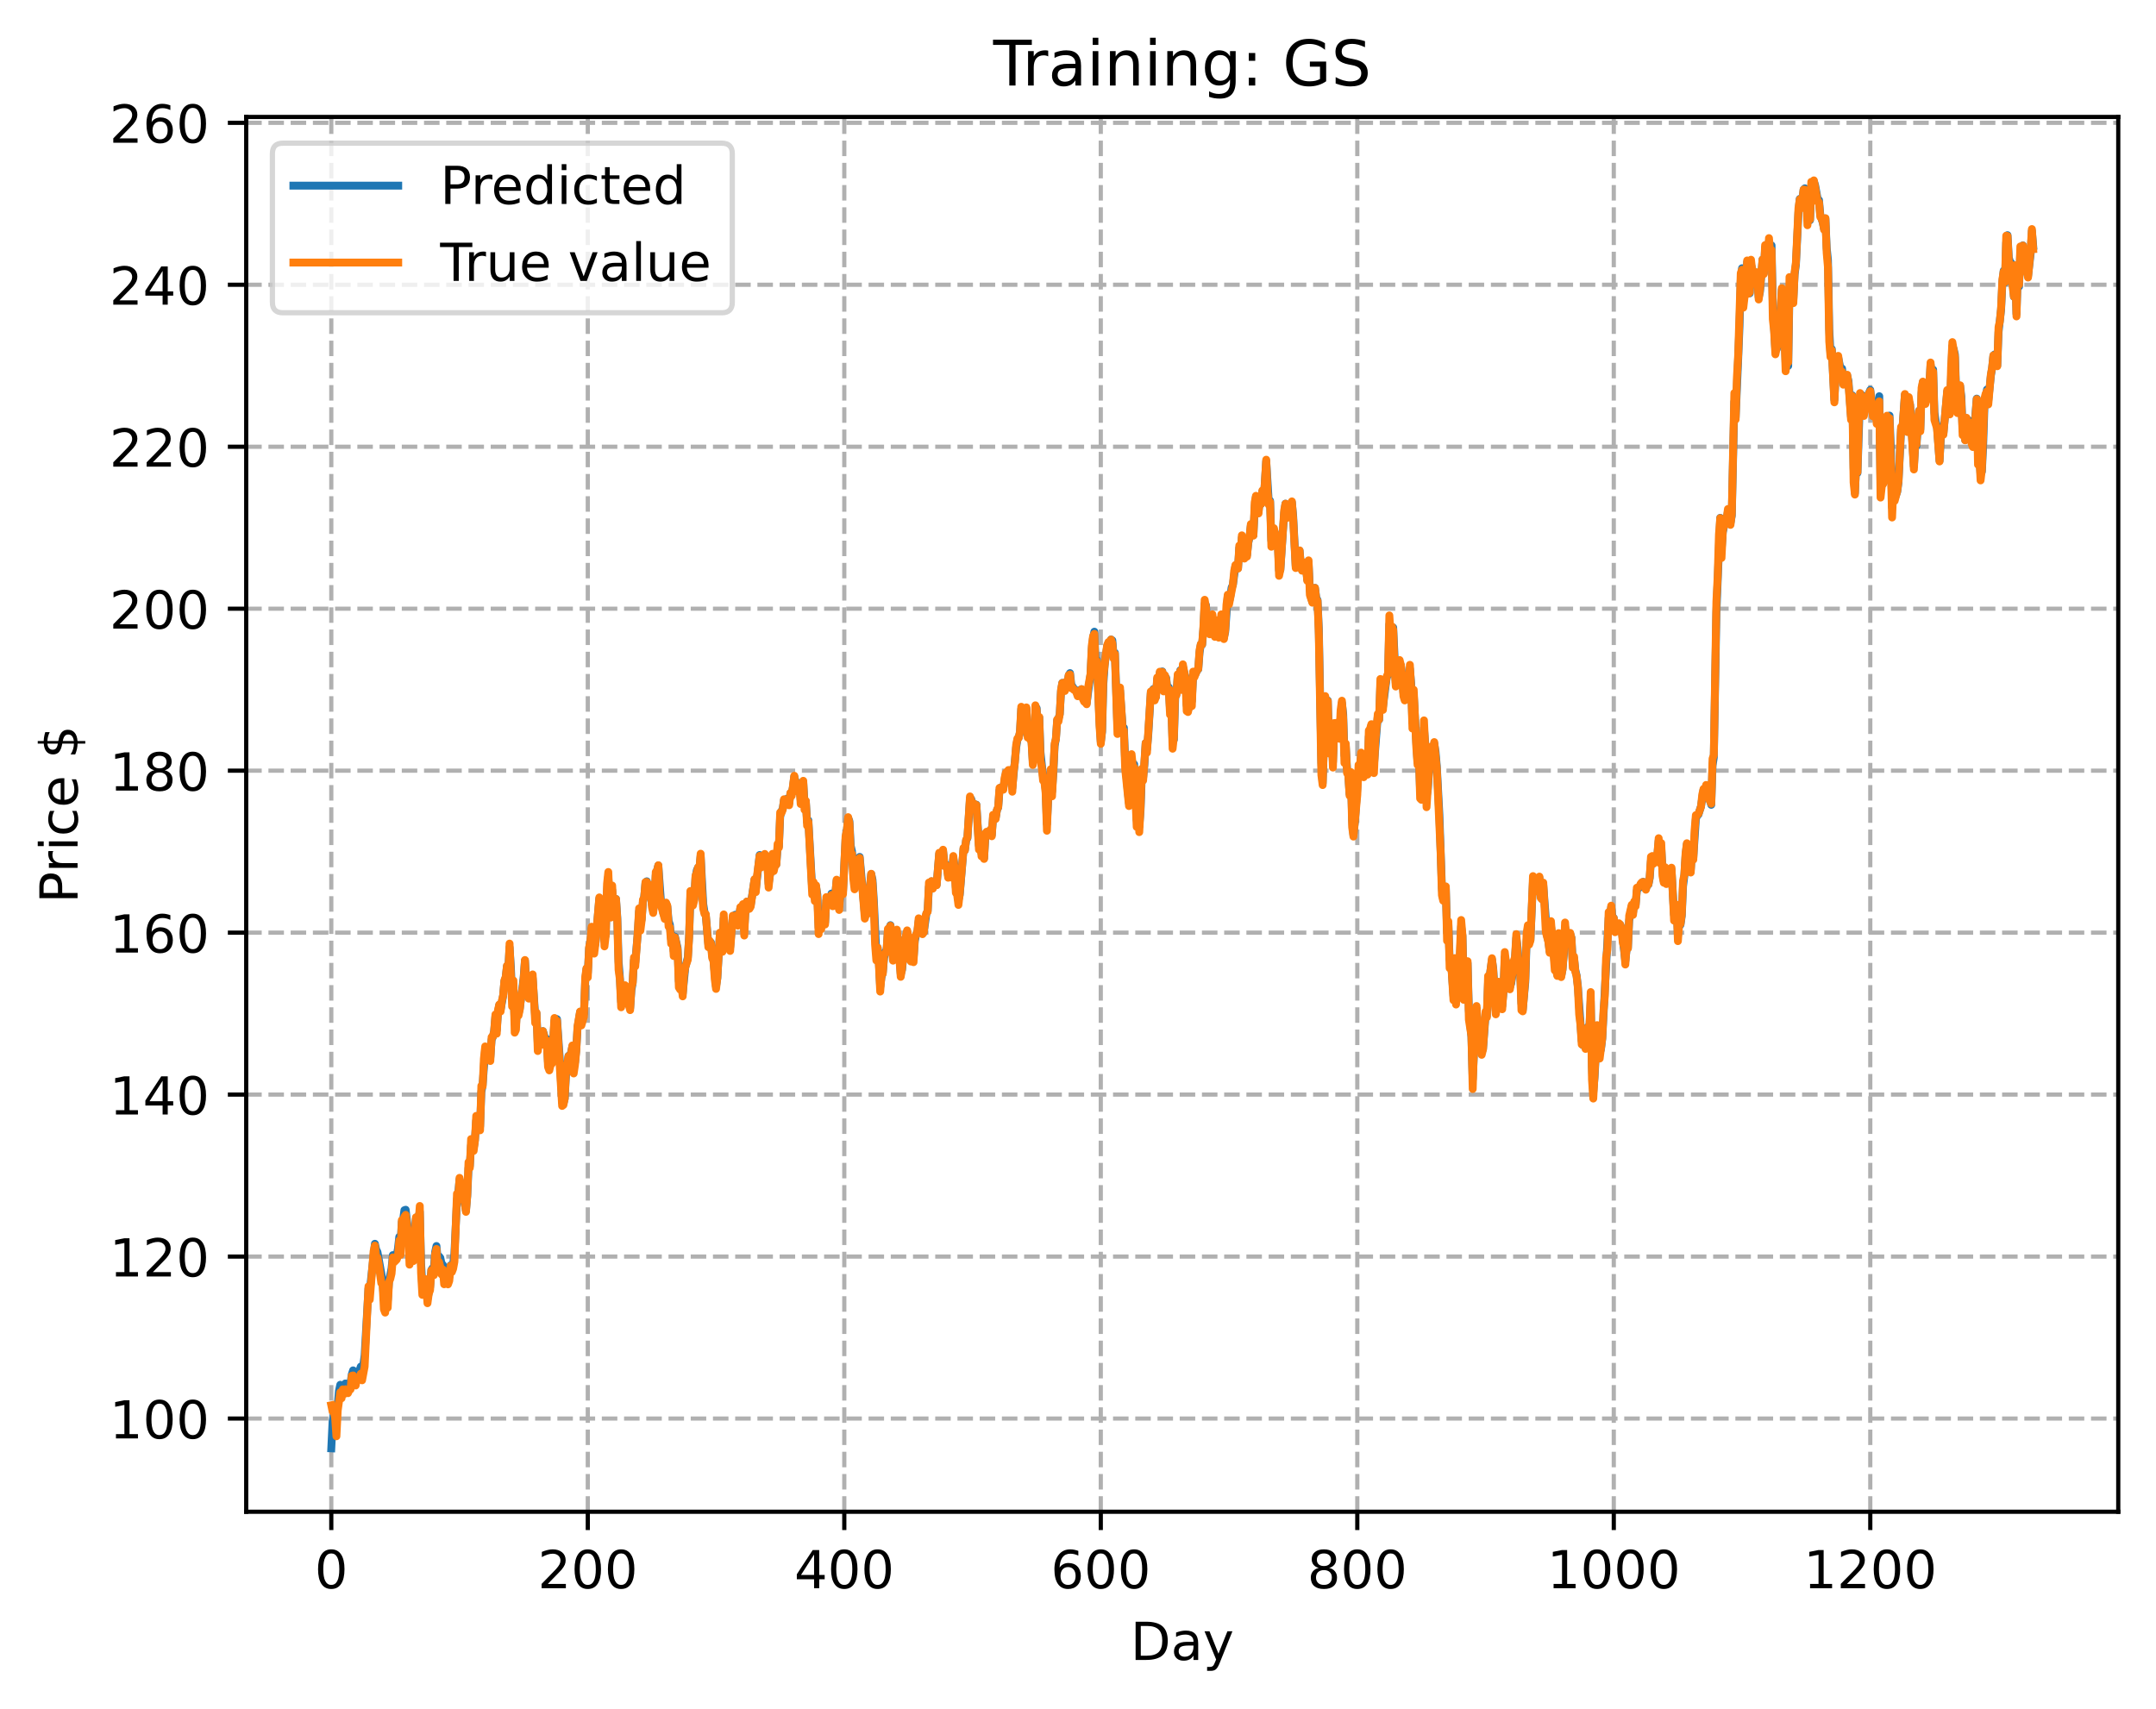 <?xml version="1.0" encoding="utf-8" standalone="no"?>
<!DOCTYPE svg PUBLIC "-//W3C//DTD SVG 1.1//EN"
  "http://www.w3.org/Graphics/SVG/1.1/DTD/svg11.dtd">
<!-- Created with matplotlib (https://matplotlib.org/) -->
<svg height="325.986pt" version="1.1" viewBox="0 0 411.286 325.986" width="411.286pt" xmlns="http://www.w3.org/2000/svg" xmlns:xlink="http://www.w3.org/1999/xlink">
 <defs>
  <style type="text/css">
*{stroke-linecap:butt;stroke-linejoin:round;}
  </style>
 </defs>
 <g id="figure_1">
  <g id="patch_1">
   <path d="M 0 325.986 
L 411.286 325.986 
L 411.286 0 
L 0 0 
z
" style="fill:#ffffff;"/>
  </g>
  <g id="axes_1">
   <g id="patch_2">
    <path d="M 46.966 288.43 
L 404.086 288.43 
L 404.086 22.318 
L 46.966 22.318 
z
" style="fill:#ffffff;"/>
   </g>
   <g id="matplotlib.axis_1">
    <g id="xtick_1">
     <g id="line2d_1">
      <path clip-path="url(#pb59420a325)" d="M 63.198 288.43 
L 63.198 22.318 
" style="fill:none;stroke:#b0b0b0;stroke-dasharray:2.96,1.28;stroke-dashoffset:0;stroke-width:0.8;"/>
     </g>
     <g id="line2d_2">
      <defs>
       <path d="M 0 0 
L 0 3.5 
" id="mc36bab5bcc" style="stroke:#000000;stroke-width:0.8;"/>
      </defs>
      <g>
       <use style="stroke:#000000;stroke-width:0.8;" x="63.198" xlink:href="#mc36bab5bcc" y="288.43"/>
      </g>
     </g>
     <g id="text_1">
      <!-- 0 -->
      <defs>
       <path d="M 31.781 66.406 
Q 24.172 66.406 20.328 58.906 
Q 16.5 51.422 16.5 36.375 
Q 16.5 21.391 20.328 13.891 
Q 24.172 6.391 31.781 6.391 
Q 39.453 6.391 43.281 13.891 
Q 47.125 21.391 47.125 36.375 
Q 47.125 51.422 43.281 58.906 
Q 39.453 66.406 31.781 66.406 
z
M 31.781 74.219 
Q 44.047 74.219 50.516 64.516 
Q 56.984 54.828 56.984 36.375 
Q 56.984 17.969 50.516 8.266 
Q 44.047 -1.422 31.781 -1.422 
Q 19.531 -1.422 13.062 8.266 
Q 6.594 17.969 6.594 36.375 
Q 6.594 54.828 13.062 64.516 
Q 19.531 74.219 31.781 74.219 
z
" id="DejaVuSans-48"/>
      </defs>
      <g transform="translate(60.017 303.029)scale(0.1 -0.1)">
       <use xlink:href="#DejaVuSans-48"/>
      </g>
     </g>
    </g>
    <g id="xtick_2">
     <g id="line2d_3">
      <path clip-path="url(#pb59420a325)" d="M 112.129 288.43 
L 112.129 22.318 
" style="fill:none;stroke:#b0b0b0;stroke-dasharray:2.96,1.28;stroke-dashoffset:0;stroke-width:0.8;"/>
     </g>
     <g id="line2d_4">
      <g>
       <use style="stroke:#000000;stroke-width:0.8;" x="112.129" xlink:href="#mc36bab5bcc" y="288.43"/>
      </g>
     </g>
     <g id="text_2">
      <!-- 200 -->
      <defs>
       <path d="M 19.188 8.297 
L 53.609 8.297 
L 53.609 0 
L 7.328 0 
L 7.328 8.297 
Q 12.938 14.109 22.625 23.891 
Q 32.328 33.688 34.812 36.531 
Q 39.547 41.844 41.422 45.531 
Q 43.312 49.219 43.312 52.781 
Q 43.312 58.594 39.234 62.25 
Q 35.156 65.922 28.609 65.922 
Q 23.969 65.922 18.812 64.312 
Q 13.672 62.703 7.812 59.422 
L 7.812 69.391 
Q 13.766 71.781 18.938 73 
Q 24.125 74.219 28.422 74.219 
Q 39.75 74.219 46.484 68.547 
Q 53.219 62.891 53.219 53.422 
Q 53.219 48.922 51.531 44.891 
Q 49.859 40.875 45.406 35.406 
Q 44.188 33.984 37.641 27.219 
Q 31.109 20.453 19.188 8.297 
z
" id="DejaVuSans-50"/>
      </defs>
      <g transform="translate(102.585 303.029)scale(0.1 -0.1)">
       <use xlink:href="#DejaVuSans-50"/>
       <use x="63.623" xlink:href="#DejaVuSans-48"/>
       <use x="127.246" xlink:href="#DejaVuSans-48"/>
      </g>
     </g>
    </g>
    <g id="xtick_3">
     <g id="line2d_5">
      <path clip-path="url(#pb59420a325)" d="M 161.06 288.43 
L 161.06 22.318 
" style="fill:none;stroke:#b0b0b0;stroke-dasharray:2.96,1.28;stroke-dashoffset:0;stroke-width:0.8;"/>
     </g>
     <g id="line2d_6">
      <g>
       <use style="stroke:#000000;stroke-width:0.8;" x="161.06" xlink:href="#mc36bab5bcc" y="288.43"/>
      </g>
     </g>
     <g id="text_3">
      <!-- 400 -->
      <defs>
       <path d="M 37.797 64.312 
L 12.891 25.391 
L 37.797 25.391 
z
M 35.203 72.906 
L 47.609 72.906 
L 47.609 25.391 
L 58.016 25.391 
L 58.016 17.188 
L 47.609 17.188 
L 47.609 0 
L 37.797 0 
L 37.797 17.188 
L 4.891 17.188 
L 4.891 26.703 
z
" id="DejaVuSans-52"/>
      </defs>
      <g transform="translate(151.516 303.029)scale(0.1 -0.1)">
       <use xlink:href="#DejaVuSans-52"/>
       <use x="63.623" xlink:href="#DejaVuSans-48"/>
       <use x="127.246" xlink:href="#DejaVuSans-48"/>
      </g>
     </g>
    </g>
    <g id="xtick_4">
     <g id="line2d_7">
      <path clip-path="url(#pb59420a325)" d="M 209.99 288.43 
L 209.99 22.318 
" style="fill:none;stroke:#b0b0b0;stroke-dasharray:2.96,1.28;stroke-dashoffset:0;stroke-width:0.8;"/>
     </g>
     <g id="line2d_8">
      <g>
       <use style="stroke:#000000;stroke-width:0.8;" x="209.99" xlink:href="#mc36bab5bcc" y="288.43"/>
      </g>
     </g>
     <g id="text_4">
      <!-- 600 -->
      <defs>
       <path d="M 33.016 40.375 
Q 26.375 40.375 22.484 35.828 
Q 18.609 31.297 18.609 23.391 
Q 18.609 15.531 22.484 10.953 
Q 26.375 6.391 33.016 6.391 
Q 39.656 6.391 43.531 10.953 
Q 47.406 15.531 47.406 23.391 
Q 47.406 31.297 43.531 35.828 
Q 39.656 40.375 33.016 40.375 
z
M 52.594 71.297 
L 52.594 62.312 
Q 48.875 64.062 45.094 64.984 
Q 41.312 65.922 37.594 65.922 
Q 27.828 65.922 22.672 59.328 
Q 17.531 52.734 16.797 39.406 
Q 19.672 43.656 24.016 45.922 
Q 28.375 48.188 33.594 48.188 
Q 44.578 48.188 50.953 41.516 
Q 57.328 34.859 57.328 23.391 
Q 57.328 12.156 50.688 5.359 
Q 44.047 -1.422 33.016 -1.422 
Q 20.359 -1.422 13.672 8.266 
Q 6.984 17.969 6.984 36.375 
Q 6.984 53.656 15.188 63.938 
Q 23.391 74.219 37.203 74.219 
Q 40.922 74.219 44.703 73.484 
Q 48.484 72.75 52.594 71.297 
z
" id="DejaVuSans-54"/>
      </defs>
      <g transform="translate(200.446 303.029)scale(0.1 -0.1)">
       <use xlink:href="#DejaVuSans-54"/>
       <use x="63.623" xlink:href="#DejaVuSans-48"/>
       <use x="127.246" xlink:href="#DejaVuSans-48"/>
      </g>
     </g>
    </g>
    <g id="xtick_5">
     <g id="line2d_9">
      <path clip-path="url(#pb59420a325)" d="M 258.921 288.43 
L 258.921 22.318 
" style="fill:none;stroke:#b0b0b0;stroke-dasharray:2.96,1.28;stroke-dashoffset:0;stroke-width:0.8;"/>
     </g>
     <g id="line2d_10">
      <g>
       <use style="stroke:#000000;stroke-width:0.8;" x="258.921" xlink:href="#mc36bab5bcc" y="288.43"/>
      </g>
     </g>
     <g id="text_5">
      <!-- 800 -->
      <defs>
       <path d="M 31.781 34.625 
Q 24.75 34.625 20.719 30.859 
Q 16.703 27.094 16.703 20.516 
Q 16.703 13.922 20.719 10.156 
Q 24.75 6.391 31.781 6.391 
Q 38.812 6.391 42.859 10.172 
Q 46.922 13.969 46.922 20.516 
Q 46.922 27.094 42.891 30.859 
Q 38.875 34.625 31.781 34.625 
z
M 21.922 38.812 
Q 15.578 40.375 12.031 44.719 
Q 8.5 49.078 8.5 55.328 
Q 8.5 64.062 14.719 69.141 
Q 20.953 74.219 31.781 74.219 
Q 42.672 74.219 48.875 69.141 
Q 55.078 64.062 55.078 55.328 
Q 55.078 49.078 51.531 44.719 
Q 48 40.375 41.703 38.812 
Q 48.828 37.156 52.797 32.312 
Q 56.781 27.484 56.781 20.516 
Q 56.781 9.906 50.312 4.234 
Q 43.844 -1.422 31.781 -1.422 
Q 19.734 -1.422 13.25 4.234 
Q 6.781 9.906 6.781 20.516 
Q 6.781 27.484 10.781 32.312 
Q 14.797 37.156 21.922 38.812 
z
M 18.312 54.391 
Q 18.312 48.734 21.844 45.562 
Q 25.391 42.391 31.781 42.391 
Q 38.141 42.391 41.719 45.562 
Q 45.312 48.734 45.312 54.391 
Q 45.312 60.062 41.719 63.234 
Q 38.141 66.406 31.781 66.406 
Q 25.391 66.406 21.844 63.234 
Q 18.312 60.062 18.312 54.391 
z
" id="DejaVuSans-56"/>
      </defs>
      <g transform="translate(249.377 303.029)scale(0.1 -0.1)">
       <use xlink:href="#DejaVuSans-56"/>
       <use x="63.623" xlink:href="#DejaVuSans-48"/>
       <use x="127.246" xlink:href="#DejaVuSans-48"/>
      </g>
     </g>
    </g>
    <g id="xtick_6">
     <g id="line2d_11">
      <path clip-path="url(#pb59420a325)" d="M 307.851 288.43 
L 307.851 22.318 
" style="fill:none;stroke:#b0b0b0;stroke-dasharray:2.96,1.28;stroke-dashoffset:0;stroke-width:0.8;"/>
     </g>
     <g id="line2d_12">
      <g>
       <use style="stroke:#000000;stroke-width:0.8;" x="307.851" xlink:href="#mc36bab5bcc" y="288.43"/>
      </g>
     </g>
     <g id="text_6">
      <!-- 1000 -->
      <defs>
       <path d="M 12.406 8.297 
L 28.516 8.297 
L 28.516 63.922 
L 10.984 60.406 
L 10.984 69.391 
L 28.422 72.906 
L 38.281 72.906 
L 38.281 8.297 
L 54.391 8.297 
L 54.391 0 
L 12.406 0 
z
" id="DejaVuSans-49"/>
      </defs>
      <g transform="translate(295.126 303.029)scale(0.1 -0.1)">
       <use xlink:href="#DejaVuSans-49"/>
       <use x="63.623" xlink:href="#DejaVuSans-48"/>
       <use x="127.246" xlink:href="#DejaVuSans-48"/>
       <use x="190.869" xlink:href="#DejaVuSans-48"/>
      </g>
     </g>
    </g>
    <g id="xtick_7">
     <g id="line2d_13">
      <path clip-path="url(#pb59420a325)" d="M 356.782 288.43 
L 356.782 22.318 
" style="fill:none;stroke:#b0b0b0;stroke-dasharray:2.96,1.28;stroke-dashoffset:0;stroke-width:0.8;"/>
     </g>
     <g id="line2d_14">
      <g>
       <use style="stroke:#000000;stroke-width:0.8;" x="356.782" xlink:href="#mc36bab5bcc" y="288.43"/>
      </g>
     </g>
     <g id="text_7">
      <!-- 1200 -->
      <g transform="translate(344.057 303.029)scale(0.1 -0.1)">
       <use xlink:href="#DejaVuSans-49"/>
       <use x="63.623" xlink:href="#DejaVuSans-50"/>
       <use x="127.246" xlink:href="#DejaVuSans-48"/>
       <use x="190.869" xlink:href="#DejaVuSans-48"/>
      </g>
     </g>
    </g>
    <g id="text_8">
     <!-- Day -->
     <defs>
      <path d="M 19.672 64.797 
L 19.672 8.109 
L 31.594 8.109 
Q 46.688 8.109 53.688 14.938 
Q 60.688 21.781 60.688 36.531 
Q 60.688 51.172 53.688 57.984 
Q 46.688 64.797 31.594 64.797 
z
M 9.812 72.906 
L 30.078 72.906 
Q 51.266 72.906 61.172 64.094 
Q 71.094 55.281 71.094 36.531 
Q 71.094 17.672 61.125 8.828 
Q 51.172 0 30.078 0 
L 9.812 0 
z
" id="DejaVuSans-68"/>
      <path d="M 34.281 27.484 
Q 23.391 27.484 19.188 25 
Q 14.984 22.516 14.984 16.5 
Q 14.984 11.719 18.141 8.906 
Q 21.297 6.109 26.703 6.109 
Q 34.188 6.109 38.703 11.406 
Q 43.219 16.703 43.219 25.484 
L 43.219 27.484 
z
M 52.203 31.203 
L 52.203 0 
L 43.219 0 
L 43.219 8.297 
Q 40.141 3.328 35.547 0.953 
Q 30.953 -1.422 24.312 -1.422 
Q 15.922 -1.422 10.953 3.297 
Q 6 8.016 6 15.922 
Q 6 25.141 12.172 29.828 
Q 18.359 34.516 30.609 34.516 
L 43.219 34.516 
L 43.219 35.406 
Q 43.219 41.609 39.141 45 
Q 35.062 48.391 27.688 48.391 
Q 23 48.391 18.547 47.266 
Q 14.109 46.141 10.016 43.891 
L 10.016 52.203 
Q 14.938 54.109 19.578 55.047 
Q 24.219 56 28.609 56 
Q 40.484 56 46.344 49.844 
Q 52.203 43.703 52.203 31.203 
z
" id="DejaVuSans-97"/>
      <path d="M 32.172 -5.078 
Q 28.375 -14.844 24.75 -17.812 
Q 21.141 -20.797 15.094 -20.797 
L 7.906 -20.797 
L 7.906 -13.281 
L 13.188 -13.281 
Q 16.891 -13.281 18.938 -11.516 
Q 21 -9.766 23.484 -3.219 
L 25.094 0.875 
L 2.984 54.688 
L 12.5 54.688 
L 29.594 11.922 
L 46.688 54.688 
L 56.203 54.688 
z
" id="DejaVuSans-121"/>
     </defs>
     <g transform="translate(215.652 316.707)scale(0.1 -0.1)">
      <use xlink:href="#DejaVuSans-68"/>
      <use x="77.002" xlink:href="#DejaVuSans-97"/>
      <use x="138.281" xlink:href="#DejaVuSans-121"/>
     </g>
    </g>
   </g>
   <g id="matplotlib.axis_2">
    <g id="ytick_1">
     <g id="line2d_15">
      <path clip-path="url(#pb59420a325)" d="M 46.966 270.649 
L 404.086 270.649 
" style="fill:none;stroke:#b0b0b0;stroke-dasharray:2.96,1.28;stroke-dashoffset:0;stroke-width:0.8;"/>
     </g>
     <g id="line2d_16">
      <defs>
       <path d="M 0 0 
L -3.5 0 
" id="m3d18fc122f" style="stroke:#000000;stroke-width:0.8;"/>
      </defs>
      <g>
       <use style="stroke:#000000;stroke-width:0.8;" x="46.966" xlink:href="#m3d18fc122f" y="270.649"/>
      </g>
     </g>
     <g id="text_9">
      <!-- 100 -->
      <g transform="translate(20.878 274.448)scale(0.1 -0.1)">
       <use xlink:href="#DejaVuSans-49"/>
       <use x="63.623" xlink:href="#DejaVuSans-48"/>
       <use x="127.246" xlink:href="#DejaVuSans-48"/>
      </g>
     </g>
    </g>
    <g id="ytick_2">
     <g id="line2d_17">
      <path clip-path="url(#pb59420a325)" d="M 46.966 239.746 
L 404.086 239.746 
" style="fill:none;stroke:#b0b0b0;stroke-dasharray:2.96,1.28;stroke-dashoffset:0;stroke-width:0.8;"/>
     </g>
     <g id="line2d_18">
      <g>
       <use style="stroke:#000000;stroke-width:0.8;" x="46.966" xlink:href="#m3d18fc122f" y="239.746"/>
      </g>
     </g>
     <g id="text_10">
      <!-- 120 -->
      <g transform="translate(20.878 243.545)scale(0.1 -0.1)">
       <use xlink:href="#DejaVuSans-49"/>
       <use x="63.623" xlink:href="#DejaVuSans-50"/>
       <use x="127.246" xlink:href="#DejaVuSans-48"/>
      </g>
     </g>
    </g>
    <g id="ytick_3">
     <g id="line2d_19">
      <path clip-path="url(#pb59420a325)" d="M 46.966 208.844 
L 404.086 208.844 
" style="fill:none;stroke:#b0b0b0;stroke-dasharray:2.96,1.28;stroke-dashoffset:0;stroke-width:0.8;"/>
     </g>
     <g id="line2d_20">
      <g>
       <use style="stroke:#000000;stroke-width:0.8;" x="46.966" xlink:href="#m3d18fc122f" y="208.844"/>
      </g>
     </g>
     <g id="text_11">
      <!-- 140 -->
      <g transform="translate(20.878 212.643)scale(0.1 -0.1)">
       <use xlink:href="#DejaVuSans-49"/>
       <use x="63.623" xlink:href="#DejaVuSans-52"/>
       <use x="127.246" xlink:href="#DejaVuSans-48"/>
      </g>
     </g>
    </g>
    <g id="ytick_4">
     <g id="line2d_21">
      <path clip-path="url(#pb59420a325)" d="M 46.966 177.941 
L 404.086 177.941 
" style="fill:none;stroke:#b0b0b0;stroke-dasharray:2.96,1.28;stroke-dashoffset:0;stroke-width:0.8;"/>
     </g>
     <g id="line2d_22">
      <g>
       <use style="stroke:#000000;stroke-width:0.8;" x="46.966" xlink:href="#m3d18fc122f" y="177.941"/>
      </g>
     </g>
     <g id="text_12">
      <!-- 160 -->
      <g transform="translate(20.878 181.74)scale(0.1 -0.1)">
       <use xlink:href="#DejaVuSans-49"/>
       <use x="63.623" xlink:href="#DejaVuSans-54"/>
       <use x="127.246" xlink:href="#DejaVuSans-48"/>
      </g>
     </g>
    </g>
    <g id="ytick_5">
     <g id="line2d_23">
      <path clip-path="url(#pb59420a325)" d="M 46.966 147.038 
L 404.086 147.038 
" style="fill:none;stroke:#b0b0b0;stroke-dasharray:2.96,1.28;stroke-dashoffset:0;stroke-width:0.8;"/>
     </g>
     <g id="line2d_24">
      <g>
       <use style="stroke:#000000;stroke-width:0.8;" x="46.966" xlink:href="#m3d18fc122f" y="147.038"/>
      </g>
     </g>
     <g id="text_13">
      <!-- 180 -->
      <g transform="translate(20.878 150.838)scale(0.1 -0.1)">
       <use xlink:href="#DejaVuSans-49"/>
       <use x="63.623" xlink:href="#DejaVuSans-56"/>
       <use x="127.246" xlink:href="#DejaVuSans-48"/>
      </g>
     </g>
    </g>
    <g id="ytick_6">
     <g id="line2d_25">
      <path clip-path="url(#pb59420a325)" d="M 46.966 116.136 
L 404.086 116.136 
" style="fill:none;stroke:#b0b0b0;stroke-dasharray:2.96,1.28;stroke-dashoffset:0;stroke-width:0.8;"/>
     </g>
     <g id="line2d_26">
      <g>
       <use style="stroke:#000000;stroke-width:0.8;" x="46.966" xlink:href="#m3d18fc122f" y="116.136"/>
      </g>
     </g>
     <g id="text_14">
      <!-- 200 -->
      <g transform="translate(20.878 119.935)scale(0.1 -0.1)">
       <use xlink:href="#DejaVuSans-50"/>
       <use x="63.623" xlink:href="#DejaVuSans-48"/>
       <use x="127.246" xlink:href="#DejaVuSans-48"/>
      </g>
     </g>
    </g>
    <g id="ytick_7">
     <g id="line2d_27">
      <path clip-path="url(#pb59420a325)" d="M 46.966 85.233 
L 404.086 85.233 
" style="fill:none;stroke:#b0b0b0;stroke-dasharray:2.96,1.28;stroke-dashoffset:0;stroke-width:0.8;"/>
     </g>
     <g id="line2d_28">
      <g>
       <use style="stroke:#000000;stroke-width:0.8;" x="46.966" xlink:href="#m3d18fc122f" y="85.233"/>
      </g>
     </g>
     <g id="text_15">
      <!-- 220 -->
      <g transform="translate(20.878 89.033)scale(0.1 -0.1)">
       <use xlink:href="#DejaVuSans-50"/>
       <use x="63.623" xlink:href="#DejaVuSans-50"/>
       <use x="127.246" xlink:href="#DejaVuSans-48"/>
      </g>
     </g>
    </g>
    <g id="ytick_8">
     <g id="line2d_29">
      <path clip-path="url(#pb59420a325)" d="M 46.966 54.331 
L 404.086 54.331 
" style="fill:none;stroke:#b0b0b0;stroke-dasharray:2.96,1.28;stroke-dashoffset:0;stroke-width:0.8;"/>
     </g>
     <g id="line2d_30">
      <g>
       <use style="stroke:#000000;stroke-width:0.8;" x="46.966" xlink:href="#m3d18fc122f" y="54.331"/>
      </g>
     </g>
     <g id="text_16">
      <!-- 240 -->
      <g transform="translate(20.878 58.13)scale(0.1 -0.1)">
       <use xlink:href="#DejaVuSans-50"/>
       <use x="63.623" xlink:href="#DejaVuSans-52"/>
       <use x="127.246" xlink:href="#DejaVuSans-48"/>
      </g>
     </g>
    </g>
    <g id="ytick_9">
     <g id="line2d_31">
      <path clip-path="url(#pb59420a325)" d="M 46.966 23.428 
L 404.086 23.428 
" style="fill:none;stroke:#b0b0b0;stroke-dasharray:2.96,1.28;stroke-dashoffset:0;stroke-width:0.8;"/>
     </g>
     <g id="line2d_32">
      <g>
       <use style="stroke:#000000;stroke-width:0.8;" x="46.966" xlink:href="#m3d18fc122f" y="23.428"/>
      </g>
     </g>
     <g id="text_17">
      <!-- 260 -->
      <g transform="translate(20.878 27.227)scale(0.1 -0.1)">
       <use xlink:href="#DejaVuSans-50"/>
       <use x="63.623" xlink:href="#DejaVuSans-54"/>
       <use x="127.246" xlink:href="#DejaVuSans-48"/>
      </g>
     </g>
    </g>
    <g id="text_18">
     <!-- Price $ -->
     <defs>
      <path d="M 19.672 64.797 
L 19.672 37.406 
L 32.078 37.406 
Q 38.969 37.406 42.719 40.969 
Q 46.484 44.531 46.484 51.125 
Q 46.484 57.672 42.719 61.234 
Q 38.969 64.797 32.078 64.797 
z
M 9.812 72.906 
L 32.078 72.906 
Q 44.344 72.906 50.609 67.359 
Q 56.891 61.812 56.891 51.125 
Q 56.891 40.328 50.609 34.812 
Q 44.344 29.297 32.078 29.297 
L 19.672 29.297 
L 19.672 0 
L 9.812 0 
z
" id="DejaVuSans-80"/>
      <path d="M 41.109 46.297 
Q 39.594 47.172 37.812 47.578 
Q 36.031 48 33.891 48 
Q 26.266 48 22.188 43.047 
Q 18.109 38.094 18.109 28.812 
L 18.109 0 
L 9.078 0 
L 9.078 54.688 
L 18.109 54.688 
L 18.109 46.188 
Q 20.953 51.172 25.484 53.578 
Q 30.031 56 36.531 56 
Q 37.453 56 38.578 55.875 
Q 39.703 55.766 41.062 55.516 
z
" id="DejaVuSans-114"/>
      <path d="M 9.422 54.688 
L 18.406 54.688 
L 18.406 0 
L 9.422 0 
z
M 9.422 75.984 
L 18.406 75.984 
L 18.406 64.594 
L 9.422 64.594 
z
" id="DejaVuSans-105"/>
      <path d="M 48.781 52.594 
L 48.781 44.188 
Q 44.969 46.297 41.141 47.344 
Q 37.312 48.391 33.406 48.391 
Q 24.656 48.391 19.812 42.844 
Q 14.984 37.312 14.984 27.297 
Q 14.984 17.281 19.812 11.734 
Q 24.656 6.203 33.406 6.203 
Q 37.312 6.203 41.141 7.25 
Q 44.969 8.297 48.781 10.406 
L 48.781 2.094 
Q 45.016 0.344 40.984 -0.531 
Q 36.969 -1.422 32.422 -1.422 
Q 20.062 -1.422 12.781 6.344 
Q 5.516 14.109 5.516 27.297 
Q 5.516 40.672 12.859 48.328 
Q 20.219 56 33.016 56 
Q 37.156 56 41.109 55.141 
Q 45.062 54.297 48.781 52.594 
z
" id="DejaVuSans-99"/>
      <path d="M 56.203 29.594 
L 56.203 25.203 
L 14.891 25.203 
Q 15.484 15.922 20.484 11.062 
Q 25.484 6.203 34.422 6.203 
Q 39.594 6.203 44.453 7.469 
Q 49.312 8.734 54.109 11.281 
L 54.109 2.781 
Q 49.266 0.734 44.188 -0.344 
Q 39.109 -1.422 33.891 -1.422 
Q 20.797 -1.422 13.156 6.188 
Q 5.516 13.812 5.516 26.812 
Q 5.516 40.234 12.766 48.109 
Q 20.016 56 32.328 56 
Q 43.359 56 49.781 48.891 
Q 56.203 41.797 56.203 29.594 
z
M 47.219 32.234 
Q 47.125 39.594 43.094 43.984 
Q 39.062 48.391 32.422 48.391 
Q 24.906 48.391 20.391 44.141 
Q 15.875 39.891 15.188 32.172 
z
" id="DejaVuSans-101"/>
      <path id="DejaVuSans-32"/>
      <path d="M 33.797 -14.703 
L 28.906 -14.703 
L 28.859 0 
Q 23.734 0.094 18.609 1.188 
Q 13.484 2.297 8.297 4.5 
L 8.297 13.281 
Q 13.281 10.156 18.375 8.562 
Q 23.484 6.984 28.906 6.938 
L 28.906 29.203 
Q 18.109 30.953 13.203 35.156 
Q 8.297 39.359 8.297 46.688 
Q 8.297 54.641 13.625 59.219 
Q 18.953 63.812 28.906 64.5 
L 28.906 75.984 
L 33.797 75.984 
L 33.797 64.656 
Q 38.328 64.453 42.578 63.688 
Q 46.828 62.938 50.875 61.625 
L 50.875 53.078 
Q 46.828 55.125 42.547 56.25 
Q 38.281 57.375 33.797 57.562 
L 33.797 36.719 
Q 44.875 35.016 50.094 30.609 
Q 55.328 26.219 55.328 18.609 
Q 55.328 10.359 49.781 5.594 
Q 44.234 0.828 33.797 0.094 
z
M 28.906 37.594 
L 28.906 57.625 
Q 23.25 56.984 20.266 54.391 
Q 17.281 51.812 17.281 47.516 
Q 17.281 43.312 20.031 40.969 
Q 22.797 38.625 28.906 37.594 
z
M 33.797 28.219 
L 33.797 7.078 
Q 39.984 7.906 43.141 10.594 
Q 46.297 13.281 46.297 17.672 
Q 46.297 21.969 43.281 24.5 
Q 40.281 27.047 33.797 28.219 
z
" id="DejaVuSans-36"/>
     </defs>
     <g transform="translate(14.798 172.342)rotate(-90)scale(0.1 -0.1)">
      <use xlink:href="#DejaVuSans-80"/>
      <use x="58.553" xlink:href="#DejaVuSans-114"/>
      <use x="99.666" xlink:href="#DejaVuSans-105"/>
      <use x="127.449" xlink:href="#DejaVuSans-99"/>
      <use x="182.43" xlink:href="#DejaVuSans-101"/>
      <use x="243.953" xlink:href="#DejaVuSans-32"/>
      <use x="275.74" xlink:href="#DejaVuSans-36"/>
     </g>
    </g>
   </g>
   <g id="line2d_33">
    <path clip-path="url(#pb59420a325)" d="M 63.198 276.334 
L 63.443 271.227 
L 63.688 269.877 
L 63.932 269.969 
L 64.177 270.916 
L 64.666 265.355 
L 64.911 264.204 
L 65.156 265.334 
L 65.4 264.82 
L 65.645 264.631 
L 65.89 263.953 
L 66.134 264.321 
L 66.379 264.343 
L 66.868 263.853 
L 67.113 262.209 
L 67.357 261.456 
L 67.847 262.736 
L 68.091 262.145 
L 68.336 262.177 
L 68.825 260.735 
L 69.07 261.282 
L 69.315 260.364 
L 69.559 258.58 
L 70.293 245.847 
L 70.538 246.287 
L 71.517 237.305 
L 71.761 238.414 
L 72.006 238.882 
L 72.984 244.376 
L 73.229 247.975 
L 73.474 248.203 
L 73.718 247.05 
L 73.963 248.085 
L 74.208 244.516 
L 74.697 241.985 
L 74.942 239.467 
L 75.186 239.917 
L 75.431 239.962 
L 75.676 239.5 
L 75.92 238.213 
L 76.165 235.982 
L 76.41 237.124 
L 76.654 233.161 
L 76.899 232.76 
L 77.144 230.897 
L 77.388 230.811 
L 77.878 235.14 
L 78.122 239.211 
L 78.367 239.095 
L 78.611 239.686 
L 78.856 239.214 
L 79.345 232.537 
L 79.59 233.046 
L 80.079 231.202 
L 80.324 240.919 
L 80.569 245.414 
L 80.813 244.541 
L 81.058 244.16 
L 81.303 244.899 
L 81.547 247.813 
L 82.037 245.58 
L 82.281 242.319 
L 82.526 241.948 
L 82.771 242.055 
L 83.015 238.863 
L 83.26 237.73 
L 83.505 240.343 
L 83.749 239.689 
L 83.994 239.971 
L 84.239 241.172 
L 84.483 241.32 
L 84.728 243.48 
L 84.972 243.229 
L 85.217 243.163 
L 85.462 244.057 
L 85.706 243.637 
L 85.951 241.416 
L 86.196 242.05 
L 86.44 241.203 
L 86.685 239.197 
L 87.174 229.062 
L 87.419 227.633 
L 87.664 225.056 
L 87.908 226.054 
L 88.153 227.519 
L 88.398 228.108 
L 88.887 231.008 
L 89.132 228.181 
L 89.376 222.856 
L 89.621 222.479 
L 89.866 218.525 
L 90.11 217.925 
L 90.355 219.085 
L 90.599 217.563 
L 90.844 213.831 
L 91.089 213.485 
L 91.333 214.446 
L 91.578 214.931 
L 91.823 208.378 
L 92.067 207.051 
L 92.557 200.284 
L 92.801 200.137 
L 93.291 201.656 
L 93.535 201.779 
L 93.78 198.369 
L 94.025 197.823 
L 94.269 196.695 
L 94.514 193.853 
L 94.759 196.545 
L 95.003 193.149 
L 95.248 191.735 
L 95.493 192.692 
L 95.982 189.953 
L 96.227 187.223 
L 96.471 186.497 
L 96.716 184.32 
L 96.96 184.995 
L 97.205 180.774 
L 97.45 184.423 
L 97.694 190.083 
L 97.939 187.872 
L 98.184 195.302 
L 98.428 195.758 
L 98.673 191.707 
L 98.918 193.36 
L 99.162 192.371 
L 99.652 188.485 
L 99.896 186.483 
L 100.141 183.292 
L 100.386 187.24 
L 100.63 188.089 
L 100.875 189.85 
L 101.12 190.024 
L 101.364 187.497 
L 101.609 186.624 
L 102.098 193.824 
L 102.343 193.357 
L 102.587 199.086 
L 102.832 198.603 
L 103.077 198.989 
L 103.321 198.695 
L 103.566 196.738 
L 103.811 197.524 
L 104.055 198.915 
L 104.3 198.224 
L 104.545 202.652 
L 104.789 203.654 
L 105.034 203.035 
L 105.279 202.784 
L 105.768 194.796 
L 106.013 194.363 
L 106.257 194.452 
L 106.747 201.482 
L 107.236 210.276 
L 107.481 210.521 
L 107.725 209.626 
L 107.97 205.022 
L 108.459 201.438 
L 108.704 201.872 
L 109.193 199.63 
L 109.438 203.464 
L 109.682 202.714 
L 109.927 200.334 
L 110.172 196.112 
L 110.661 193.099 
L 110.906 194.918 
L 111.395 193.356 
L 111.64 187.276 
L 111.884 184.838 
L 112.129 185.65 
L 112.374 180.998 
L 112.618 179.639 
L 112.863 177.114 
L 113.108 178.328 
L 113.352 180.985 
L 113.597 179.885 
L 114.331 171.458 
L 114.575 173.659 
L 114.82 171.935 
L 115.065 174.093 
L 115.309 179.218 
L 115.554 178.364 
L 115.799 170.171 
L 116.043 167.344 
L 116.288 171.972 
L 116.533 174.387 
L 116.777 169.849 
L 117.022 172.664 
L 117.267 171.631 
L 117.511 171.518 
L 117.756 175.051 
L 118.001 183.406 
L 118.245 186.478 
L 118.49 191.112 
L 118.735 189.352 
L 118.979 190.585 
L 119.224 188.397 
L 119.469 190.748 
L 119.713 190.706 
L 120.203 192.343 
L 120.447 188.944 
L 120.692 187.514 
L 120.936 183.249 
L 121.181 183.668 
L 121.67 177.959 
L 121.915 173.889 
L 122.16 176.48 
L 122.404 175.362 
L 122.649 172.058 
L 122.894 171.111 
L 123.138 168.414 
L 123.383 168.147 
L 123.628 169.7 
L 123.872 168.816 
L 124.117 169.51 
L 124.362 172.448 
L 124.606 173.663 
L 124.851 171.933 
L 125.096 167.002 
L 125.585 165.133 
L 126.074 171.846 
L 126.563 174.324 
L 126.808 174.871 
L 127.053 172.37 
L 127.297 172.952 
L 127.542 175.713 
L 127.787 176.433 
L 128.031 179.094 
L 128.276 178.457 
L 128.521 181.438 
L 128.765 178.72 
L 129.255 180.859 
L 129.499 187.127 
L 129.744 188.359 
L 129.989 187.659 
L 130.233 189.58 
L 130.723 184.583 
L 131.212 182.671 
L 131.457 178.712 
L 131.701 171.165 
L 131.946 170.227 
L 132.191 172.152 
L 132.435 171.541 
L 132.68 167.415 
L 132.924 166.059 
L 133.169 165.505 
L 133.414 165.73 
L 133.658 163.315 
L 134.148 172.449 
L 134.392 174.057 
L 134.637 174.633 
L 135.126 180.069 
L 135.371 179.625 
L 135.616 179.805 
L 135.86 182.258 
L 136.105 183.23 
L 136.594 188.193 
L 136.839 186.648 
L 137.328 178.201 
L 137.573 178.265 
L 137.818 180.457 
L 138.062 175.236 
L 138.307 179.259 
L 138.551 179.428 
L 138.796 178.213 
L 139.041 178.608 
L 139.285 180.682 
L 139.775 175.174 
L 140.019 175.23 
L 140.264 174.526 
L 140.509 174.714 
L 140.753 175.932 
L 140.998 174.915 
L 141.243 173.182 
L 141.487 174.559 
L 141.732 172.812 
L 141.977 177.489 
L 142.221 173.474 
L 142.466 172.039 
L 142.711 173.295 
L 142.955 173.202 
L 143.2 172.718 
L 143.934 167.82 
L 144.178 169.703 
L 144.912 163.13 
L 145.157 164.917 
L 145.402 164.823 
L 145.891 163.13 
L 146.136 164.771 
L 146.38 164.439 
L 146.625 168.623 
L 146.87 166.97 
L 147.114 166.199 
L 147.359 163.071 
L 147.604 165.411 
L 148.093 164.916 
L 148.338 161.551 
L 148.582 161.452 
L 148.827 155.853 
L 149.072 154.755 
L 149.316 154.33 
L 149.561 152.655 
L 150.295 152.34 
L 150.539 153.279 
L 150.784 151.364 
L 151.029 151.391 
L 151.273 150.189 
L 151.518 148.167 
L 151.763 149.106 
L 152.007 149.255 
L 152.252 150.609 
L 152.497 149.681 
L 152.741 152.611 
L 152.986 152.126 
L 153.231 149.247 
L 153.475 153.382 
L 153.72 152.908 
L 153.965 156.803 
L 154.209 156.527 
L 154.943 169.696 
L 155.188 168.502 
L 155.433 171.31 
L 155.677 169.17 
L 155.922 170.707 
L 156.166 176.989 
L 156.411 175.468 
L 156.656 176.9 
L 157.145 174.846 
L 157.39 176.008 
L 157.634 171.807 
L 157.879 172.31 
L 158.124 171.484 
L 158.368 171.846 
L 158.613 170.486 
L 158.858 172.231 
L 159.102 170.749 
L 159.347 170.544 
L 159.592 168.092 
L 159.836 171.554 
L 160.081 172.838 
L 160.57 168.103 
L 160.815 170.013 
L 161.304 160.121 
L 161.549 158.478 
L 161.794 156.077 
L 162.038 156.674 
L 162.283 161.374 
L 162.527 162.42 
L 163.017 168.993 
L 163.995 163.491 
L 164.974 174.439 
L 165.219 174.494 
L 165.463 174.305 
L 166.197 166.772 
L 166.442 167.865 
L 166.687 171.747 
L 167.176 181.983 
L 167.421 180.827 
L 167.665 183.648 
L 167.91 188.285 
L 168.154 186.428 
L 168.399 185.589 
L 168.644 182.781 
L 168.888 181.588 
L 169.133 181.244 
L 169.378 177.766 
L 169.867 176.518 
L 170.356 182.752 
L 170.601 181.039 
L 170.846 178.437 
L 171.09 178.288 
L 171.335 179.072 
L 171.824 185.821 
L 172.069 185.069 
L 172.314 182.651 
L 172.558 182.594 
L 172.803 179.19 
L 173.048 177.75 
L 173.292 178.812 
L 173.537 182.477 
L 173.782 183.049 
L 174.026 181.777 
L 174.271 182.894 
L 174.515 179.517 
L 174.76 178.343 
L 175.005 177.835 
L 175.249 175.736 
L 175.494 175.838 
L 175.739 176.54 
L 175.983 177.619 
L 176.228 177.833 
L 176.717 174.344 
L 176.962 173.831 
L 177.207 169.204 
L 177.696 168.157 
L 177.941 169.395 
L 178.185 168.798 
L 178.43 168.717 
L 178.675 168.82 
L 179.164 162.933 
L 179.409 162.897 
L 179.898 162.356 
L 180.142 164.68 
L 180.387 164.858 
L 180.632 165.194 
L 180.876 167.099 
L 181.121 166.721 
L 181.366 167.052 
L 181.61 167.096 
L 181.855 163.719 
L 182.1 165.223 
L 182.344 169.36 
L 182.589 170.192 
L 182.834 171.744 
L 183.078 170.754 
L 183.812 161.896 
L 184.057 162.231 
L 184.302 160.318 
L 184.546 159.918 
L 185.036 152.343 
L 185.28 152.467 
L 185.525 153.488 
L 185.77 153.302 
L 186.014 153.86 
L 186.259 153.526 
L 186.748 161.304 
L 186.993 160.052 
L 187.237 162.845 
L 187.482 162.831 
L 187.727 163.706 
L 187.971 159.665 
L 188.216 159.014 
L 188.461 158.751 
L 188.705 158.862 
L 188.95 158.307 
L 189.195 159.28 
L 189.439 156.006 
L 189.684 156.164 
L 189.929 156.068 
L 190.173 154.617 
L 190.418 154.039 
L 190.663 150.849 
L 190.907 150.25 
L 191.397 150.327 
L 191.886 147.536 
L 192.13 147.544 
L 192.375 147.033 
L 192.62 147.199 
L 192.864 146.94 
L 193.109 150.325 
L 193.843 142.656 
L 194.088 141.128 
L 194.332 140.701 
L 194.577 139.721 
L 194.822 135.311 
L 195.311 138.542 
L 195.556 139.102 
L 195.8 135.27 
L 196.045 139.741 
L 196.29 139.081 
L 196.534 140.934 
L 196.779 141.361 
L 197.024 145.347 
L 197.268 143.108 
L 197.513 135.897 
L 197.758 135.124 
L 198.002 140.395 
L 198.247 136.893 
L 198.491 143.538 
L 198.981 148.19 
L 199.225 148.832 
L 199.47 150.635 
L 199.715 157.174 
L 199.959 152.529 
L 200.204 150.79 
L 200.449 147.202 
L 200.693 150.973 
L 200.938 147.471 
L 201.183 142.317 
L 201.427 140.954 
L 201.672 137.441 
L 201.917 137.094 
L 202.161 136.251 
L 202.406 131.858 
L 202.651 130.29 
L 202.895 130.703 
L 203.14 131.631 
L 203.385 130.14 
L 203.629 130.33 
L 203.874 128.853 
L 204.118 128.425 
L 204.363 130.63 
L 204.852 131.363 
L 205.342 131.886 
L 205.586 132.467 
L 205.831 131.71 
L 206.076 131.929 
L 206.32 131.502 
L 206.565 132.883 
L 207.054 133.912 
L 207.299 134.149 
L 207.788 130.403 
L 208.033 128.741 
L 208.278 123.876 
L 208.522 121.698 
L 208.767 120.521 
L 209.012 127.059 
L 209.256 125.937 
L 209.746 137.571 
L 209.99 141.539 
L 210.235 139.665 
L 210.479 130.545 
L 210.724 126.908 
L 211.213 123.247 
L 211.458 122.643 
L 211.703 123.138 
L 211.947 122.015 
L 212.192 122.18 
L 212.437 125.23 
L 212.681 124.554 
L 213.171 138.714 
L 213.415 136.483 
L 213.66 131.787 
L 214.149 138.653 
L 214.394 138.846 
L 214.639 145.132 
L 215.128 150.763 
L 215.373 153.203 
L 215.617 151.7 
L 215.862 144.868 
L 216.106 145.774 
L 216.351 145.81 
L 216.84 156.434 
L 217.085 153.479 
L 217.33 157.679 
L 217.574 154.612 
L 217.819 147.775 
L 218.064 148.417 
L 218.308 145.885 
L 218.553 141.773 
L 218.798 142.912 
L 219.042 140.244 
L 219.532 132.216 
L 219.776 132.823 
L 220.021 131.464 
L 220.266 133.111 
L 220.51 132.974 
L 220.755 129.558 
L 221 130.723 
L 221.244 128.408 
L 221.489 128.82 
L 221.734 128.11 
L 221.978 131.154 
L 222.223 129.208 
L 222.467 129.353 
L 222.712 131.694 
L 222.957 131.134 
L 223.201 135.465 
L 223.446 134.601 
L 223.691 141.526 
L 223.935 141.114 
L 224.18 133.17 
L 224.425 132.347 
L 224.669 128.949 
L 224.914 130.172 
L 225.159 127.881 
L 225.403 130.912 
L 225.648 127.223 
L 226.137 129.219 
L 226.382 134.493 
L 226.627 135.515 
L 226.871 134.821 
L 227.116 130.493 
L 227.361 133.746 
L 227.605 128.827 
L 227.85 128.815 
L 228.094 128.5 
L 228.339 127.95 
L 228.584 127.691 
L 228.828 124.542 
L 229.073 122.958 
L 229.318 123.007 
L 229.562 120.136 
L 229.807 115.246 
L 230.052 115.471 
L 230.296 119.545 
L 230.541 118.833 
L 230.786 120.5 
L 231.275 117.843 
L 231.52 119.141 
L 231.764 121.38 
L 232.009 120.466 
L 232.254 118.654 
L 232.498 121.162 
L 232.743 120.203 
L 232.988 117.755 
L 233.477 121.648 
L 233.722 120.558 
L 234.211 113.72 
L 234.455 114.892 
L 234.7 113.819 
L 234.945 112.094 
L 235.189 111.621 
L 235.679 107.968 
L 235.923 108.057 
L 236.168 108.412 
L 236.413 104.551 
L 236.657 106.135 
L 236.902 102.608 
L 237.147 102.682 
L 237.391 105.902 
L 237.636 104.18 
L 237.881 105.874 
L 238.125 103.601 
L 238.37 102.462 
L 238.615 100.286 
L 238.859 100.758 
L 239.104 102.11 
L 239.349 96.921 
L 239.593 94.776 
L 239.838 95.594 
L 240.082 97.621 
L 240.327 95.352 
L 240.572 96.164 
L 240.816 93.762 
L 241.061 95.591 
L 241.55 88 
L 242.04 95.843 
L 242.284 95.538 
L 242.529 103.139 
L 242.774 102.875 
L 243.018 101.165 
L 243.263 101.799 
L 243.508 103.361 
L 243.752 103.148 
L 243.997 108.782 
L 244.242 108.743 
L 244.731 101.353 
L 244.976 97.923 
L 245.22 96.095 
L 245.465 98.406 
L 245.709 96.896 
L 245.954 96.753 
L 246.199 98.227 
L 246.443 95.885 
L 246.688 98.463 
L 247.177 108.059 
L 247.911 105.059 
L 248.156 107.705 
L 248.401 108.808 
L 248.89 107.529 
L 249.135 108.058 
L 249.379 110.622 
L 249.624 107.306 
L 249.869 112.448 
L 250.113 114.04 
L 250.358 114.847 
L 250.847 112.165 
L 251.092 114.03 
L 251.337 114.492 
L 251.581 119.994 
L 252.07 145.488 
L 252.315 149.391 
L 252.804 134.324 
L 253.049 134.923 
L 253.294 133.646 
L 253.538 141.936 
L 254.028 139.212 
L 254.272 145.388 
L 254.517 139.205 
L 254.762 138.357 
L 255.006 137.934 
L 255.251 138.651 
L 255.496 140.681 
L 255.985 134.129 
L 256.23 136.225 
L 256.474 144.076 
L 256.719 142.288 
L 256.964 146.73 
L 257.208 147.82 
L 257.453 151.467 
L 257.697 147.963 
L 257.942 156.439 
L 258.187 159.25 
L 258.431 157.097 
L 259.165 146.895 
L 259.41 146.383 
L 259.655 144.004 
L 259.899 144.731 
L 260.144 147.69 
L 260.633 145.666 
L 260.878 147.634 
L 261.123 140.586 
L 261.612 138.387 
L 261.857 138.271 
L 262.101 145.965 
L 262.835 136.552 
L 263.08 137.32 
L 263.325 130.756 
L 263.569 131.288 
L 263.814 134.849 
L 264.303 131.013 
L 264.548 129.181 
L 264.792 128.775 
L 265.037 119.129 
L 265.282 120.839 
L 265.526 119.648 
L 265.771 119.729 
L 266.26 130.312 
L 266.505 128.643 
L 266.75 130.575 
L 266.994 126.786 
L 267.239 126.946 
L 267.484 128.836 
L 267.728 132.153 
L 267.973 133.353 
L 268.218 133.066 
L 268.462 131.167 
L 268.707 131.618 
L 268.952 127.621 
L 269.196 130.385 
L 269.441 137.834 
L 269.685 132.365 
L 270.175 141.56 
L 270.419 145.431 
L 270.664 143.997 
L 270.909 151.035 
L 271.153 152.404 
L 271.643 138.902 
L 271.887 142.05 
L 272.132 151.979 
L 272.377 150.608 
L 272.866 143.335 
L 273.111 143.218 
L 273.355 144.225 
L 273.6 141.873 
L 273.845 143.401 
L 274.089 146.18 
L 274.579 155.409 
L 275.068 169.434 
L 275.313 171.573 
L 275.557 169.677 
L 275.802 169.322 
L 276.046 177.939 
L 276.291 176.199 
L 276.536 183.052 
L 276.78 183.102 
L 277.27 189.997 
L 277.514 183.968 
L 277.759 190.319 
L 278.004 187.239 
L 278.248 187.323 
L 278.493 183.115 
L 278.738 176.763 
L 278.982 178.55 
L 279.227 188.596 
L 279.472 188.754 
L 279.716 184.143 
L 279.961 183.77 
L 280.206 192.711 
L 280.695 197.837 
L 280.94 205.926 
L 281.429 195.692 
L 281.673 192.434 
L 281.918 195.988 
L 282.163 197.541 
L 282.407 195.737 
L 282.652 200.288 
L 282.897 200.198 
L 283.386 193.754 
L 283.631 193.855 
L 283.875 187.514 
L 284.12 186.693 
L 284.609 183.107 
L 284.854 184.844 
L 285.343 192.84 
L 285.588 191.898 
L 285.833 188.085 
L 286.077 188.03 
L 286.567 191.917 
L 286.811 189.206 
L 287.056 182.667 
L 287.301 183.435 
L 287.545 186.236 
L 287.79 187.008 
L 288.034 188.335 
L 288.279 187.606 
L 289.013 182.7 
L 289.258 178.951 
L 289.502 180.84 
L 289.747 184.361 
L 289.992 185.329 
L 290.236 191.403 
L 290.481 192.721 
L 290.97 187.361 
L 291.215 179.705 
L 291.46 177.008 
L 291.704 179.599 
L 291.949 179.338 
L 292.438 168.193 
L 292.683 169.222 
L 292.928 167.71 
L 293.172 169.614 
L 293.417 168.995 
L 293.661 167.481 
L 293.906 170.686 
L 294.151 171.482 
L 294.395 168.837 
L 295.129 178.534 
L 295.374 179.517 
L 295.619 181.501 
L 295.863 176.696 
L 296.353 180.483 
L 296.597 184.272 
L 296.842 184.862 
L 297.087 186.028 
L 297.331 179.632 
L 297.576 185.014 
L 297.821 186.168 
L 298.065 185.029 
L 298.31 182.086 
L 298.555 176.94 
L 298.799 178.537 
L 299.289 178.679 
L 299.533 178.166 
L 299.778 178.932 
L 300.022 183.642 
L 300.267 182.834 
L 300.512 185.095 
L 300.756 186.111 
L 301.001 188.195 
L 301.49 195.136 
L 301.735 198.569 
L 301.98 199.427 
L 302.224 198.788 
L 302.469 199.832 
L 302.958 195.882 
L 303.203 195.92 
L 303.448 191.062 
L 303.692 203.5 
L 303.937 208.419 
L 304.182 205.531 
L 304.671 196.545 
L 304.916 196.326 
L 305.16 200.88 
L 305.405 200.174 
L 305.649 198.177 
L 306.873 175.148 
L 307.117 175.092 
L 307.362 173.03 
L 307.607 175.02 
L 307.851 175.139 
L 308.096 177.309 
L 308.585 177.353 
L 308.83 176.35 
L 309.075 176.409 
L 309.319 177.106 
L 310.053 183.365 
L 310.298 181.149 
L 310.543 180.899 
L 310.787 175.644 
L 311.277 172.863 
L 311.521 174.093 
L 311.766 172.177 
L 312.01 172.695 
L 312.255 169.943 
L 312.5 169.436 
L 312.744 169.37 
L 312.989 168.719 
L 313.478 168.245 
L 313.723 168.518 
L 313.968 169.571 
L 314.212 168.953 
L 314.457 168.78 
L 314.702 167.55 
L 314.946 164.254 
L 315.191 163.45 
L 315.436 164.484 
L 315.68 163.829 
L 316.17 163.108 
L 316.414 160.407 
L 316.659 164.046 
L 316.904 161.563 
L 317.148 166.134 
L 317.393 168.117 
L 317.637 165.948 
L 317.882 168.277 
L 318.127 168.327 
L 318.371 167.982 
L 318.616 167.211 
L 318.861 165.932 
L 319.35 174.532 
L 319.839 172.818 
L 320.084 178.5 
L 320.329 176.496 
L 320.573 176.447 
L 320.818 174.736 
L 321.063 169.074 
L 321.307 167.146 
L 321.552 163.168 
L 321.797 161.055 
L 322.041 163.386 
L 322.286 163.334 
L 322.531 166.034 
L 322.775 162.28 
L 323.02 163.65 
L 323.509 156.257 
L 323.754 155.575 
L 323.998 155.417 
L 324.488 153.839 
L 324.977 150.654 
L 325.222 151.314 
L 325.466 149.994 
L 325.711 149.935 
L 325.956 151.993 
L 326.445 153.555 
L 326.69 146.047 
L 326.934 144.517 
L 327.424 116.898 
L 328.158 98.8 
L 328.402 104.983 
L 328.647 101.549 
L 329.136 99.221 
L 329.381 99.141 
L 329.625 97.56 
L 329.87 98.308 
L 330.115 99.757 
L 330.359 98.401 
L 330.849 76.653 
L 331.093 79.699 
L 331.583 68.408 
L 331.827 62.37 
L 332.072 53.508 
L 332.317 51.18 
L 332.561 57.446 
L 332.806 56.439 
L 333.051 54.881 
L 333.295 50.009 
L 333.54 55.024 
L 333.785 55.966 
L 334.029 50.512 
L 334.274 51.328 
L 334.519 53.319 
L 334.763 53.146 
L 335.008 52.409 
L 335.252 53.44 
L 335.497 56.744 
L 335.742 55.623 
L 336.231 49.514 
L 336.476 52.051 
L 336.72 47.265 
L 336.965 49.371 
L 337.21 50.474 
L 337.454 46.046 
L 337.699 48.048 
L 337.944 46.815 
L 338.188 58.373 
L 338.678 66.83 
L 338.922 66.627 
L 339.167 65.888 
L 339.412 64.603 
L 339.901 55.302 
L 340.146 57.892 
L 340.39 62.19 
L 340.635 69.26 
L 340.88 68.489 
L 341.124 69.808 
L 341.369 55.275 
L 341.613 54.069 
L 341.858 54.171 
L 342.103 57.149 
L 342.347 52.36 
L 342.592 50.488 
L 343.081 40.484 
L 343.326 37.945 
L 343.571 39.157 
L 343.815 38.214 
L 344.06 36.199 
L 344.305 35.927 
L 344.549 36.253 
L 344.794 41.931 
L 345.039 39.934 
L 345.283 42.02 
L 345.528 35.543 
L 345.773 37.162 
L 346.017 34.615 
L 346.262 35.35 
L 346.751 38.028 
L 346.996 38.169 
L 347.24 40.936 
L 347.73 42.503 
L 347.974 43.694 
L 348.219 41.681 
L 348.464 47.284 
L 348.708 49.641 
L 348.953 62.772 
L 349.198 67.461 
L 349.442 66.596 
L 349.932 76.262 
L 350.176 71.523 
L 350.421 72.128 
L 350.666 68.224 
L 351.155 70.638 
L 351.4 70.311 
L 351.644 72.805 
L 351.889 71.727 
L 352.134 72.893 
L 352.378 71.664 
L 352.623 72.733 
L 353.112 79.514 
L 353.357 75.427 
L 353.601 89.202 
L 353.846 94.058 
L 354.091 88.891 
L 354.335 90.251 
L 354.825 75.625 
L 355.069 75.275 
L 355.314 75.615 
L 355.559 78.53 
L 355.803 77.535 
L 356.048 77.226 
L 356.293 75.521 
L 356.782 74.399 
L 357.271 78.92 
L 357.516 77.705 
L 357.761 77.534 
L 358.005 80.351 
L 358.495 75.593 
L 358.739 92.056 
L 358.984 92.507 
L 359.228 92.239 
L 359.473 91.676 
L 359.718 87.161 
L 359.962 80.125 
L 360.207 81.129 
L 360.452 79.295 
L 360.696 85.5 
L 360.941 96.735 
L 361.186 93.254 
L 361.43 95.177 
L 361.92 93.822 
L 362.164 91.998 
L 362.654 81.915 
L 362.898 82.002 
L 363.388 75.304 
L 363.877 82.154 
L 364.122 76.559 
L 364.366 77.144 
L 365.1 88.96 
L 365.345 85.204 
L 365.589 85.071 
L 366.079 78.347 
L 366.323 81.944 
L 366.568 74.992 
L 366.813 72.904 
L 367.057 74.172 
L 367.302 76.524 
L 367.547 76.134 
L 367.791 74.524 
L 368.036 74.008 
L 368.281 69.566 
L 368.525 71.607 
L 368.77 70.529 
L 369.015 78.684 
L 369.259 80.434 
L 369.504 81.255 
L 369.993 87.896 
L 370.238 83.595 
L 370.483 81.749 
L 370.727 82.737 
L 371.461 74.686 
L 371.706 74.823 
L 371.95 78.494 
L 372.44 66.055 
L 372.684 66.601 
L 372.929 67.668 
L 373.174 75.076 
L 373.418 78.293 
L 373.663 74.489 
L 373.908 73.599 
L 374.152 75.655 
L 374.397 82.097 
L 374.642 81.757 
L 374.886 83.957 
L 375.131 80.397 
L 375.376 80.698 
L 375.62 80.231 
L 375.865 81.265 
L 376.11 84.003 
L 376.354 85.048 
L 377.088 76.054 
L 377.333 86.999 
L 377.577 86.605 
L 377.822 90.532 
L 378.067 89.988 
L 378.311 85.019 
L 378.556 77.53 
L 379.045 74.314 
L 379.29 76.449 
L 379.779 71.717 
L 380.024 70.236 
L 380.269 67.834 
L 380.513 67.617 
L 381.003 69.73 
L 381.247 63.382 
L 381.737 59.051 
L 381.981 53.879 
L 382.226 51.654 
L 382.471 53.921 
L 382.715 46.293 
L 382.96 44.873 
L 383.204 49.141 
L 383.449 49.995 
L 383.694 50.206 
L 384.183 56.624 
L 384.428 50.793 
L 384.672 59.87 
L 384.917 52.317 
L 385.162 54.68 
L 385.406 47.984 
L 385.651 50.802 
L 385.896 46.823 
L 386.14 50.747 
L 386.385 51.201 
L 386.63 51.329 
L 386.874 52.657 
L 387.364 48.462 
L 387.608 44.083 
L 387.853 46.923 
L 387.853 46.923 
" style="fill:none;stroke:#1f77b4;stroke-linecap:square;stroke-width:1.5;"/>
   </g>
   <g id="line2d_34">
    <path clip-path="url(#pb59420a325)" d="M 63.198 268.115 
L 63.443 269.289 
L 63.688 269.258 
L 63.932 270.51 
L 64.177 274.033 
L 64.422 269.134 
L 64.911 265.642 
L 65.156 266.786 
L 65.4 265.086 
L 65.645 265.982 
L 65.89 265.071 
L 66.134 265.612 
L 66.379 265.812 
L 66.623 265.256 
L 66.868 265.086 
L 67.113 262.49 
L 67.357 262.429 
L 67.847 264.345 
L 68.091 262.985 
L 68.336 262.738 
L 68.581 262.877 
L 68.825 262.104 
L 69.07 263.356 
L 69.559 260.744 
L 70.293 245.417 
L 70.538 247.966 
L 71.272 238.711 
L 71.517 237.645 
L 71.761 239.901 
L 72.006 239.932 
L 72.251 241.26 
L 72.74 244.814 
L 72.984 245 
L 73.229 249.789 
L 73.474 250.438 
L 73.718 247.116 
L 73.963 249.511 
L 74.208 244.598 
L 74.452 243.995 
L 74.697 242.975 
L 74.942 239.901 
L 75.186 240.812 
L 75.676 240.318 
L 75.92 239.623 
L 76.165 236.671 
L 76.41 239.437 
L 76.654 232.793 
L 76.899 234.771 
L 77.144 232.144 
L 77.388 231.789 
L 77.878 235.466 
L 78.122 241.291 
L 78.367 240.102 
L 78.611 240.179 
L 78.856 240.611 
L 79.345 232.252 
L 79.59 234.724 
L 79.835 233.442 
L 80.079 230.089 
L 80.324 242.867 
L 80.569 247.055 
L 81.058 244.011 
L 81.303 245.2 
L 81.547 248.646 
L 81.792 246.792 
L 82.037 246.174 
L 82.281 242.373 
L 82.526 242.697 
L 82.771 243.3 
L 83.015 239.267 
L 83.26 238.294 
L 83.505 242.203 
L 83.749 240.781 
L 83.994 241.708 
L 84.239 243.161 
L 84.483 242.218 
L 84.728 245.03 
L 84.972 244.181 
L 85.217 244.073 
L 85.462 245.046 
L 85.706 244.366 
L 85.951 241.508 
L 86.196 242.697 
L 86.44 242.064 
L 86.685 240.735 
L 87.174 227.741 
L 87.419 228.544 
L 87.664 224.728 
L 88.153 228.096 
L 88.642 229.44 
L 88.887 231.217 
L 89.132 228.065 
L 89.376 221.73 
L 89.621 222.842 
L 89.866 217.326 
L 90.11 217.713 
L 90.355 219.582 
L 90.599 217.62 
L 90.844 212.907 
L 91.089 213.278 
L 91.333 214.823 
L 91.578 215.658 
L 91.823 207.159 
L 92.067 207.283 
L 92.312 201.968 
L 92.557 199.65 
L 92.801 200.253 
L 93.291 201.952 
L 93.535 202.431 
L 93.78 197.873 
L 94.025 197.796 
L 94.269 196.699 
L 94.514 193.547 
L 94.759 197.224 
L 95.003 192.697 
L 95.248 191.662 
L 95.493 192.991 
L 95.737 190.92 
L 95.982 189.931 
L 96.227 187.042 
L 96.471 186.408 
L 96.716 184.23 
L 96.96 185.682 
L 97.205 180.027 
L 97.694 192.033 
L 97.939 187.073 
L 98.184 197.023 
L 98.428 196.483 
L 98.673 190.843 
L 98.918 193.763 
L 99.162 192.573 
L 99.407 190.024 
L 99.652 188.819 
L 99.896 187.011 
L 100.141 183.164 
L 100.386 188.788 
L 100.63 188.293 
L 100.875 190.534 
L 101.12 190.441 
L 101.364 187.181 
L 101.609 185.914 
L 102.098 195.185 
L 102.343 193.191 
L 102.587 200.531 
L 102.832 198.646 
L 103.077 199.403 
L 103.321 198.738 
L 103.566 196.73 
L 103.811 197.796 
L 104.055 199.511 
L 104.3 198.522 
L 104.545 203.575 
L 104.789 204.224 
L 105.034 203.142 
L 105.279 202.941 
L 105.768 194.227 
L 106.013 194.829 
L 106.257 194.752 
L 107.236 211.007 
L 107.481 210.821 
L 107.725 209.585 
L 107.97 204.301 
L 108.459 201.489 
L 108.704 202.493 
L 109.193 199.465 
L 109.438 204.811 
L 109.682 203.173 
L 109.927 200.546 
L 110.172 195.787 
L 110.661 192.991 
L 110.906 195.648 
L 111.395 193.964 
L 111.64 186.408 
L 111.884 184.724 
L 112.129 186.486 
L 112.374 180.753 
L 112.618 179.641 
L 112.863 176.813 
L 113.352 181.943 
L 113.597 179.919 
L 114.331 171.22 
L 114.575 174.727 
L 114.82 172.44 
L 115.065 175.345 
L 115.309 180.568 
L 115.554 178.435 
L 115.799 168.655 
L 116.043 166.368 
L 116.288 172.827 
L 116.533 175.067 
L 116.777 168.948 
L 117.022 173.429 
L 117.267 171.591 
L 117.511 171.529 
L 117.756 175.531 
L 118.001 185.033 
L 118.245 186.826 
L 118.49 192.187 
L 118.735 188.664 
L 118.979 190.827 
L 119.224 187.969 
L 119.469 191.461 
L 119.713 190.688 
L 120.203 192.728 
L 120.447 188.386 
L 120.692 187.505 
L 120.936 182.669 
L 121.181 184.384 
L 121.67 177.771 
L 121.915 173.306 
L 122.16 177.57 
L 122.404 175.623 
L 122.649 171.668 
L 122.894 171.204 
L 123.138 168.284 
L 123.383 168.269 
L 123.628 170.154 
L 123.872 168.809 
L 124.117 169.814 
L 124.362 173.043 
L 124.606 174.186 
L 124.851 171.714 
L 125.096 166.368 
L 125.34 166.167 
L 125.585 165.086 
L 125.83 170.555 
L 126.074 172.61 
L 126.808 175.33 
L 127.053 172.209 
L 127.297 172.78 
L 127.542 176.782 
L 127.787 176.921 
L 128.031 180.058 
L 128.276 178.621 
L 128.521 182.406 
L 128.765 178.853 
L 129.255 181.186 
L 129.499 188.402 
L 129.744 188.803 
L 129.989 187.784 
L 130.233 190.101 
L 130.478 186.038 
L 130.723 184.523 
L 131.212 183.102 
L 131.457 178.729 
L 131.701 169.999 
L 131.946 170.123 
L 132.191 172.765 
L 132.435 171.761 
L 132.68 167.079 
L 132.924 166.476 
L 133.169 165.487 
L 133.414 165.92 
L 133.658 162.876 
L 133.903 169.829 
L 134.148 173.352 
L 134.392 174.372 
L 134.637 174.403 
L 135.126 180.707 
L 135.371 179.486 
L 135.616 179.996 
L 135.86 182.808 
L 136.105 183.272 
L 136.35 186.826 
L 136.594 188.68 
L 136.839 186.532 
L 137.328 177.941 
L 137.573 178.775 
L 137.818 181.603 
L 138.062 174.465 
L 138.307 180.537 
L 138.551 179.965 
L 138.796 178.296 
L 139.041 179.1 
L 139.285 181.433 
L 139.775 174.712 
L 140.019 175.701 
L 140.264 174.681 
L 140.509 174.774 
L 140.753 176.612 
L 141.243 173.058 
L 141.487 174.928 
L 141.732 172.502 
L 141.977 178.497 
L 142.221 173.043 
L 142.466 172.008 
L 142.711 173.476 
L 142.955 173.398 
L 143.2 172.997 
L 143.934 167.743 
L 144.178 170.215 
L 144.423 167.017 
L 144.912 163.293 
L 145.157 165.518 
L 145.402 165.24 
L 145.891 162.922 
L 146.136 165.503 
L 146.38 164.498 
L 146.625 169.35 
L 146.87 166.801 
L 147.114 166.09 
L 147.359 162.907 
L 147.604 166.198 
L 147.848 165.07 
L 148.093 164.977 
L 148.338 161.022 
L 148.582 161.733 
L 148.827 155.011 
L 149.072 155.12 
L 149.316 154.517 
L 149.561 152.493 
L 149.806 152.972 
L 150.05 152.524 
L 150.295 152.678 
L 150.539 153.636 
L 150.784 151.272 
L 151.029 151.844 
L 151.518 148.012 
L 151.763 149.681 
L 152.007 149.449 
L 152.252 151.056 
L 152.497 149.526 
L 152.741 153.404 
L 152.986 152.292 
L 153.231 148.97 
L 153.475 154.501 
L 153.72 152.786 
L 153.965 157.545 
L 154.209 156.804 
L 154.943 170.694 
L 155.188 168.284 
L 155.433 171.915 
L 155.677 168.917 
L 155.922 171.575 
L 156.166 178.219 
L 156.411 175.222 
L 156.656 177.292 
L 156.9 175.237 
L 157.145 174.959 
L 157.39 176.396 
L 157.634 171.158 
L 157.879 172.533 
L 158.124 171.668 
L 158.368 172.193 
L 158.613 170.756 
L 158.858 172.904 
L 159.102 170.988 
L 159.347 170.988 
L 159.592 167.836 
L 159.836 172.564 
L 160.081 173.615 
L 160.326 169.628 
L 160.57 167.975 
L 160.815 170.617 
L 161.304 159.554 
L 161.549 158.472 
L 161.794 155.908 
L 162.038 157.066 
L 162.283 162.66 
L 162.527 162.922 
L 162.772 167.589 
L 163.017 169.675 
L 163.506 165.441 
L 163.751 165.302 
L 163.995 163.695 
L 164.24 167.202 
L 164.485 169.103 
L 164.974 175.268 
L 165.219 174.403 
L 165.463 174.387 
L 166.197 166.708 
L 166.442 168.531 
L 166.687 172.935 
L 166.931 180.166 
L 167.176 183.256 
L 167.421 180.784 
L 167.665 184.152 
L 167.91 189.19 
L 168.154 186.068 
L 168.399 185.79 
L 168.644 182.237 
L 168.888 181.897 
L 169.133 181.34 
L 169.378 177.23 
L 169.622 177.246 
L 169.867 176.628 
L 170.356 183.287 
L 170.846 178.219 
L 171.09 177.369 
L 171.335 179.672 
L 171.824 186.377 
L 172.069 184.863 
L 172.314 181.958 
L 172.558 182.267 
L 172.803 178.636 
L 173.048 177.508 
L 173.292 178.791 
L 173.537 183.133 
L 173.782 183.457 
L 174.026 181.541 
L 174.271 183.581 
L 174.515 178.945 
L 175.005 177.694 
L 175.249 175.206 
L 175.983 178.235 
L 176.228 177.895 
L 176.473 175.16 
L 176.717 174.248 
L 176.962 173.955 
L 177.207 168.377 
L 177.451 168.67 
L 177.696 168.114 
L 177.941 169.551 
L 178.185 168.732 
L 178.675 168.902 
L 179.164 162.706 
L 179.409 162.907 
L 179.653 162.737 
L 179.898 162.119 
L 180.142 165.225 
L 180.387 164.993 
L 180.632 165.565 
L 180.876 167.465 
L 181.121 166.445 
L 181.366 167.419 
L 181.61 167.295 
L 181.855 163.324 
L 182.1 165.92 
L 182.344 170.354 
L 182.589 170.725 
L 182.834 172.657 
L 183.078 170.524 
L 183.812 161.764 
L 184.057 162.273 
L 184.302 160.218 
L 184.546 159.832 
L 185.036 151.952 
L 185.28 152.817 
L 185.525 154.146 
L 185.77 153.296 
L 186.014 153.93 
L 186.259 153.59 
L 186.748 162.103 
L 186.993 159.879 
L 187.237 163.386 
L 187.482 162.892 
L 187.727 163.88 
L 187.971 158.998 
L 188.216 158.689 
L 188.461 158.89 
L 188.705 158.828 
L 188.95 158.272 
L 189.195 159.554 
L 189.439 155.459 
L 189.684 156.371 
L 189.929 156.263 
L 190.173 154.532 
L 190.418 154.038 
L 190.663 150.33 
L 190.907 150.283 
L 191.397 150.67 
L 191.641 148.414 
L 191.886 147.394 
L 192.13 147.657 
L 192.375 146.915 
L 192.62 147.425 
L 192.864 146.869 
L 193.109 151.056 
L 193.354 147.239 
L 193.598 145.493 
L 193.843 142.14 
L 194.088 140.889 
L 194.332 140.796 
L 194.577 139.591 
L 194.822 134.847 
L 195.066 137.459 
L 195.311 138.865 
L 195.556 139.174 
L 195.8 134.971 
L 196.045 140.719 
L 196.29 139.127 
L 196.534 141.121 
L 196.779 141.522 
L 197.024 145.957 
L 197.268 142.589 
L 197.513 134.569 
L 197.758 135.481 
L 198.002 141.167 
L 198.247 136.779 
L 198.491 145.076 
L 198.736 146.451 
L 198.981 148.939 
L 199.225 149.047 
L 199.47 151.303 
L 199.715 158.503 
L 199.959 151.813 
L 200.204 150.376 
L 200.449 146.76 
L 200.693 151.937 
L 201.183 141.862 
L 201.427 140.997 
L 201.672 137.273 
L 201.917 137.644 
L 202.161 136.269 
L 202.406 131.603 
L 202.651 130.305 
L 203.14 131.834 
L 203.385 130.042 
L 203.629 130.49 
L 203.874 128.806 
L 204.118 128.682 
L 204.363 131.309 
L 204.608 131.216 
L 204.852 131.618 
L 205.097 131.695 
L 205.342 132.143 
L 205.586 132.839 
L 205.831 131.973 
L 206.076 132.221 
L 206.32 131.479 
L 206.565 133.349 
L 206.81 133.874 
L 207.054 134.044 
L 207.299 134.368 
L 207.544 131.294 
L 208.033 128.574 
L 208.278 123.166 
L 208.522 121.358 
L 208.767 120.941 
L 209.012 128.497 
L 209.256 126.117 
L 209.746 138.478 
L 209.99 141.924 
L 210.235 139.266 
L 210.479 129.1 
L 210.969 124.727 
L 211.213 123.089 
L 211.458 122.486 
L 211.703 123.166 
L 211.947 122.023 
L 212.192 122.765 
L 212.437 125.669 
L 212.681 124.773 
L 213.171 140.039 
L 213.66 131.17 
L 214.149 139.205 
L 214.394 139.421 
L 214.639 146.683 
L 215.373 153.791 
L 215.617 151.442 
L 215.862 143.886 
L 216.106 146.281 
L 216.351 146.39 
L 216.84 157.777 
L 217.085 153.234 
L 217.33 158.766 
L 217.574 154.007 
L 217.819 146.668 
L 218.064 148.924 
L 218.553 141.739 
L 218.798 143.608 
L 219.532 131.927 
L 219.776 133.132 
L 220.021 131.556 
L 220.266 133.642 
L 220.51 132.962 
L 220.755 129.254 
L 221 131.108 
L 221.244 128.157 
L 221.489 128.93 
L 221.734 128.188 
L 221.978 131.912 
L 222.223 128.821 
L 222.467 129.625 
L 222.712 132.097 
L 222.957 131.464 
L 223.201 136.362 
L 223.446 134.786 
L 223.691 142.851 
L 223.935 140.58 
L 224.18 131.664 
L 224.425 132.607 
L 224.669 128.651 
L 224.914 130.706 
L 225.159 128.003 
L 225.403 131.634 
L 225.648 126.751 
L 226.137 129.609 
L 226.382 135.682 
L 226.627 135.852 
L 226.871 134.585 
L 227.116 130.011 
L 227.361 134.724 
L 227.605 128.142 
L 227.85 129.192 
L 228.339 127.894 
L 228.584 127.632 
L 228.828 124.032 
L 229.073 122.873 
L 229.318 122.965 
L 229.562 119.659 
L 229.807 114.436 
L 230.052 115.811 
L 230.296 120.231 
L 230.541 119.072 
L 230.786 121.019 
L 231.275 117.202 
L 231.764 121.513 
L 232.254 118.361 
L 232.498 121.667 
L 232.743 119.952 
L 232.988 117.218 
L 233.232 120.323 
L 233.477 121.93 
L 233.722 120.169 
L 233.966 115.363 
L 234.211 113.463 
L 234.455 115.317 
L 235.189 111.547 
L 235.434 108.936 
L 235.679 107.792 
L 235.923 108.287 
L 236.168 108.488 
L 236.413 104.084 
L 236.657 106.278 
L 236.902 102.137 
L 237.147 103.033 
L 237.391 106.572 
L 237.636 104.068 
L 237.881 106.201 
L 238.125 103.327 
L 238.37 102.431 
L 238.615 99.989 
L 239.104 102.199 
L 239.349 95.848 
L 239.593 94.597 
L 239.838 95.957 
L 240.082 97.965 
L 240.327 95.184 
L 240.572 96.157 
L 240.816 93.577 
L 241.061 95.756 
L 241.55 87.706 
L 241.795 93.84 
L 242.04 96.327 
L 242.284 95.787 
L 242.529 104.316 
L 243.018 100.777 
L 243.263 101.921 
L 243.508 103.713 
L 243.752 103.45 
L 243.997 109.863 
L 244.242 108.704 
L 244.976 97.347 
L 245.22 96.111 
L 245.465 98.861 
L 245.709 96.884 
L 245.954 96.992 
L 246.199 98.367 
L 246.443 95.663 
L 246.688 99.062 
L 247.177 108.379 
L 247.422 106.494 
L 247.911 105.011 
L 248.156 108.302 
L 248.401 108.889 
L 248.89 107.329 
L 249.135 108.271 
L 249.379 110.821 
L 249.624 106.912 
L 249.869 113.509 
L 250.358 114.993 
L 250.603 113.015 
L 250.847 112.165 
L 251.092 114.313 
L 251.337 114.668 
L 251.581 121.158 
L 252.07 147.873 
L 252.315 149.789 
L 252.804 132.808 
L 253.049 135.064 
L 253.294 133.75 
L 253.538 143.763 
L 253.783 140.07 
L 254.028 139.22 
L 254.272 146.451 
L 254.517 137.953 
L 254.762 138.262 
L 255.006 137.907 
L 255.251 138.896 
L 255.496 140.951 
L 255.74 135.527 
L 255.985 133.689 
L 256.23 137.072 
L 256.474 145.586 
L 256.719 141.862 
L 256.964 147.471 
L 257.208 147.95 
L 257.453 151.813 
L 257.697 147.301 
L 257.942 157.823 
L 258.187 159.616 
L 258.921 151.658 
L 259.165 145.957 
L 259.41 146.544 
L 259.655 143.593 
L 259.899 145.385 
L 260.144 148.29 
L 260.633 145.54 
L 260.878 147.796 
L 261.123 139.375 
L 261.367 139.035 
L 261.612 138.169 
L 261.857 138.525 
L 262.101 147.502 
L 262.346 141.538 
L 262.835 136.207 
L 263.08 137.289 
L 263.325 129.548 
L 263.569 131.757 
L 263.814 135.45 
L 264.058 132.082 
L 264.548 129.038 
L 264.792 128.466 
L 265.037 117.418 
L 265.282 121.142 
L 265.526 119.52 
L 265.771 120.169 
L 266.016 127.307 
L 266.26 130.985 
L 266.505 128.25 
L 266.75 130.706 
L 266.994 125.932 
L 267.239 126.905 
L 267.484 129.316 
L 267.728 132.839 
L 267.973 133.642 
L 268.218 132.901 
L 268.462 130.861 
L 268.707 131.556 
L 268.952 126.844 
L 269.196 131.185 
L 269.441 139.004 
L 269.685 131.603 
L 270.175 142.527 
L 270.419 145.941 
L 270.664 143.778 
L 270.909 152.354 
L 271.153 152.601 
L 271.643 137.443 
L 271.887 143.006 
L 272.132 154.007 
L 272.866 142.48 
L 273.111 143.222 
L 273.355 144.535 
L 273.6 141.584 
L 274.089 146.683 
L 274.823 162.737 
L 275.068 170.803 
L 275.313 171.853 
L 275.557 169.087 
L 275.802 169.118 
L 276.046 179.502 
L 276.291 175.793 
L 276.536 184.724 
L 276.78 182.855 
L 277.27 190.843 
L 277.514 182.793 
L 277.759 191.662 
L 278.004 186.517 
L 278.248 187.644 
L 278.738 175.531 
L 278.982 178.482 
L 279.227 190.766 
L 279.472 189.251 
L 279.716 183.364 
L 279.961 183.395 
L 280.206 194.551 
L 280.695 197.672 
L 280.94 207.777 
L 281.184 199.372 
L 281.673 191.94 
L 281.918 196.9 
L 282.163 198.167 
L 282.407 195.262 
L 282.652 201.257 
L 282.897 200.253 
L 283.386 193.006 
L 283.631 194.119 
L 283.875 186.207 
L 284.12 186.903 
L 284.609 182.824 
L 284.854 185.126 
L 285.099 190.92 
L 285.343 193.531 
L 285.588 191.816 
L 285.833 187.305 
L 286.077 188 
L 286.567 192.558 
L 286.811 188.896 
L 287.056 181.649 
L 287.301 183.673 
L 287.545 186.903 
L 287.79 187.088 
L 288.034 188.757 
L 288.524 185.62 
L 288.768 183.349 
L 289.013 182.607 
L 289.258 178.219 
L 289.747 185.126 
L 289.992 185.373 
L 290.236 192.759 
L 290.481 192.96 
L 290.97 186.733 
L 291.215 178.173 
L 291.46 176.535 
L 291.704 180.228 
L 291.949 179.455 
L 292.438 167.156 
L 292.683 169.721 
L 292.928 167.511 
L 293.172 170.076 
L 293.661 167.249 
L 293.906 171.312 
L 294.151 171.591 
L 294.395 168.392 
L 294.885 177.833 
L 295.374 179.718 
L 295.619 181.788 
L 295.863 175.747 
L 296.597 185.141 
L 296.842 185.08 
L 297.087 186.207 
L 297.331 178.034 
L 297.576 186.13 
L 297.821 186.424 
L 298.065 184.971 
L 298.31 181.665 
L 298.555 176.01 
L 298.799 179.146 
L 299.044 178.667 
L 299.289 178.745 
L 299.533 177.987 
L 299.778 179.054 
L 300.022 184.631 
L 300.267 182.484 
L 300.512 185.404 
L 300.756 186.223 
L 301.001 188.494 
L 301.246 193.562 
L 301.49 195.509 
L 301.735 199.279 
L 301.98 199.326 
L 302.224 198.599 
L 302.469 200.129 
L 302.714 196.869 
L 302.958 195.942 
L 303.203 196.266 
L 303.448 189.282 
L 303.692 205.97 
L 303.937 209.601 
L 304.671 195.586 
L 304.916 196.096 
L 305.16 201.968 
L 305.649 198.028 
L 305.894 192.805 
L 306.139 190.008 
L 306.383 182.7 
L 306.628 181.155 
L 306.873 174.016 
L 307.117 175.407 
L 307.362 172.796 
L 307.607 175.762 
L 307.851 175.206 
L 308.096 177.864 
L 308.341 177.308 
L 308.585 177.153 
L 308.83 176.149 
L 309.075 176.411 
L 309.319 177.122 
L 309.564 179.78 
L 309.809 180.753 
L 310.053 184.029 
L 310.298 180.506 
L 310.543 180.954 
L 310.787 174.712 
L 311.277 172.626 
L 311.521 174.557 
L 311.766 171.977 
L 312.01 172.919 
L 312.255 169.366 
L 312.744 169.18 
L 312.989 168.578 
L 313.234 168.315 
L 313.478 168.269 
L 313.723 168.547 
L 313.968 169.752 
L 314.212 168.825 
L 314.457 168.717 
L 314.702 167.326 
L 314.946 163.463 
L 315.191 163.324 
L 315.436 164.792 
L 315.68 163.757 
L 315.925 163.525 
L 316.17 163 
L 316.414 159.925 
L 316.659 164.699 
L 316.904 160.852 
L 317.148 167.125 
L 317.393 168.423 
L 317.637 165.456 
L 317.882 168.67 
L 318.371 167.944 
L 318.616 167.079 
L 318.861 165.549 
L 319.35 175.654 
L 319.595 173.476 
L 319.839 172.61 
L 320.084 179.563 
L 320.329 175.979 
L 320.573 176.288 
L 320.818 174.434 
L 321.063 168.052 
L 321.307 166.893 
L 321.552 162.752 
L 321.797 160.883 
L 322.041 163.973 
L 322.286 163.571 
L 322.531 166.476 
L 322.775 161.686 
L 323.02 164.035 
L 323.265 158.426 
L 323.509 155.521 
L 323.754 155.521 
L 323.998 155.274 
L 324.488 153.914 
L 324.732 151.566 
L 324.977 150.515 
L 325.222 151.458 
L 325.466 149.758 
L 325.711 150.036 
L 325.956 152.323 
L 326.445 153.343 
L 326.69 144.752 
L 326.934 144.072 
L 327.424 114.792 
L 327.668 110.048 
L 327.913 101.952 
L 328.158 98.846 
L 328.402 106.463 
L 328.647 101.256 
L 329.136 99.016 
L 329.381 98.97 
L 329.625 97.115 
L 330.115 100.144 
L 330.359 97.981 
L 330.849 74.989 
L 331.093 80.042 
L 331.338 72.023 
L 331.583 67.65 
L 332.072 52.09 
L 332.317 51.472 
L 332.561 58.704 
L 333.051 54.439 
L 333.295 49.695 
L 333.54 56.03 
L 333.785 55.768 
L 334.029 49.556 
L 334.519 54.145 
L 335.008 51.92 
L 335.252 53.326 
L 335.497 57.143 
L 335.742 55.181 
L 336.231 49.495 
L 336.476 52.291 
L 336.72 46.76 
L 336.965 49.865 
L 337.21 50.36 
L 337.454 45.431 
L 337.699 48.398 
L 337.944 47.687 
L 338.188 60.913 
L 338.433 63.154 
L 338.678 67.603 
L 339.412 64.096 
L 339.901 54.98 
L 340.39 63.756 
L 340.635 70.833 
L 340.88 68.747 
L 341.124 69.149 
L 341.369 52.863 
L 341.613 54.362 
L 341.858 54.918 
L 342.103 57.838 
L 342.347 51.936 
L 342.592 50.128 
L 343.081 39.714 
L 343.326 38.045 
L 343.571 39.745 
L 343.815 38.292 
L 344.06 36.16 
L 344.305 36.206 
L 344.549 37.041 
L 344.794 42.974 
L 345.039 39.915 
L 345.283 41.877 
L 345.528 34.692 
L 345.773 37.242 
L 346.017 34.414 
L 346.751 38.509 
L 346.996 38.601 
L 347.24 41.383 
L 347.485 41.723 
L 347.73 42.402 
L 347.974 43.855 
L 348.219 41.63 
L 348.464 48.243 
L 348.708 51.024 
L 348.953 65.147 
L 349.198 68.129 
L 349.442 66.846 
L 349.932 76.766 
L 350.176 70.817 
L 350.421 72.177 
L 350.666 67.897 
L 350.91 70.215 
L 351.155 71.389 
L 351.4 70.925 
L 351.644 73.398 
L 351.889 71.883 
L 352.134 73.058 
L 352.378 71.497 
L 352.623 73.274 
L 353.112 80.104 
L 353.357 75.561 
L 353.601 92.047 
L 353.846 94.365 
L 354.091 88.231 
L 354.335 90.085 
L 354.58 80.258 
L 354.825 74.989 
L 355.314 76.256 
L 355.559 79.362 
L 355.803 77.74 
L 356.048 77.322 
L 356.293 75.484 
L 356.782 74.618 
L 357.271 79.424 
L 357.516 77.693 
L 357.761 77.879 
L 358.005 80.876 
L 358.25 77.322 
L 358.495 76.581 
L 358.739 94.937 
L 358.984 92.712 
L 359.228 92.356 
L 359.473 91.383 
L 359.962 79.316 
L 360.207 81.417 
L 360.452 79.779 
L 360.941 98.738 
L 361.186 92.944 
L 361.43 95.57 
L 361.92 93.685 
L 362.164 91.754 
L 362.654 81.463 
L 362.898 82.282 
L 363.388 75.175 
L 363.632 80.243 
L 363.877 82.437 
L 364.122 75.762 
L 364.366 77.353 
L 365.1 89.575 
L 365.345 84.554 
L 365.589 84.801 
L 365.834 80.258 
L 366.079 78.419 
L 366.323 82.298 
L 366.568 73.985 
L 366.813 72.811 
L 367.302 77.075 
L 367.547 76.21 
L 367.791 74.495 
L 368.036 73.815 
L 368.281 69.164 
L 368.525 71.945 
L 368.77 70.925 
L 369.015 80.119 
L 369.504 81.68 
L 369.993 88.046 
L 370.238 82.792 
L 370.483 81.757 
L 370.727 82.947 
L 371.461 74.417 
L 371.706 75.545 
L 371.95 79.068 
L 372.195 70.107 
L 372.44 65.27 
L 372.929 68.222 
L 373.174 76.735 
L 373.418 78.821 
L 373.663 73.861 
L 373.908 73.506 
L 374.152 76.565 
L 374.397 83.039 
L 374.642 81.911 
L 374.886 84.013 
L 375.131 79.702 
L 375.376 81 
L 375.62 80.613 
L 375.865 81.417 
L 376.11 84.693 
L 376.354 85.295 
L 376.599 81.494 
L 376.844 79.455 
L 377.088 76.148 
L 377.333 88.664 
L 377.577 87.041 
L 377.822 91.661 
L 378.067 89.544 
L 378.556 76.04 
L 378.801 75.097 
L 379.045 74.649 
L 379.29 77.168 
L 379.779 71.466 
L 380.024 70.107 
L 380.269 67.789 
L 380.513 68.191 
L 380.758 69.38 
L 381.003 69.875 
L 381.247 62.427 
L 381.492 61.33 
L 381.737 58.673 
L 381.981 53.326 
L 382.226 51.828 
L 382.471 53.852 
L 382.715 44.967 
L 382.96 45.029 
L 383.204 50.004 
L 383.694 50.623 
L 383.938 54.64 
L 384.183 56.602 
L 384.428 50.607 
L 384.672 60.372 
L 384.917 51.194 
L 385.162 54.346 
L 385.406 47.022 
L 385.651 51.04 
L 385.896 46.852 
L 386.14 51.689 
L 386.63 51.689 
L 386.874 52.956 
L 387.364 47.749 
L 387.608 43.7 
L 387.853 47.532 
L 387.853 47.532 
" style="fill:none;stroke:#ff7f0e;stroke-linecap:square;stroke-width:1.5;"/>
   </g>
   <g id="patch_3">
    <path d="M 46.966 288.43 
L 46.966 22.318 
" style="fill:none;stroke:#000000;stroke-linecap:square;stroke-linejoin:miter;stroke-width:0.8;"/>
   </g>
   <g id="patch_4">
    <path d="M 404.086 288.43 
L 404.086 22.318 
" style="fill:none;stroke:#000000;stroke-linecap:square;stroke-linejoin:miter;stroke-width:0.8;"/>
   </g>
   <g id="patch_5">
    <path d="M 46.966 288.43 
L 404.086 288.43 
" style="fill:none;stroke:#000000;stroke-linecap:square;stroke-linejoin:miter;stroke-width:0.8;"/>
   </g>
   <g id="patch_6">
    <path d="M 46.966 22.318 
L 404.086 22.318 
" style="fill:none;stroke:#000000;stroke-linecap:square;stroke-linejoin:miter;stroke-width:0.8;"/>
   </g>
   <g id="text_19">
    <!-- Training: GS -->
    <defs>
     <path d="M -0.297 72.906 
L 61.375 72.906 
L 61.375 64.594 
L 35.5 64.594 
L 35.5 0 
L 25.594 0 
L 25.594 64.594 
L -0.297 64.594 
z
" id="DejaVuSans-84"/>
     <path d="M 54.891 33.016 
L 54.891 0 
L 45.906 0 
L 45.906 32.719 
Q 45.906 40.484 42.875 44.328 
Q 39.844 48.188 33.797 48.188 
Q 26.516 48.188 22.312 43.547 
Q 18.109 38.922 18.109 30.906 
L 18.109 0 
L 9.078 0 
L 9.078 54.688 
L 18.109 54.688 
L 18.109 46.188 
Q 21.344 51.125 25.703 53.562 
Q 30.078 56 35.797 56 
Q 45.219 56 50.047 50.172 
Q 54.891 44.344 54.891 33.016 
z
" id="DejaVuSans-110"/>
     <path d="M 45.406 27.984 
Q 45.406 37.75 41.375 43.109 
Q 37.359 48.484 30.078 48.484 
Q 22.859 48.484 18.828 43.109 
Q 14.797 37.75 14.797 27.984 
Q 14.797 18.266 18.828 12.891 
Q 22.859 7.516 30.078 7.516 
Q 37.359 7.516 41.375 12.891 
Q 45.406 18.266 45.406 27.984 
z
M 54.391 6.781 
Q 54.391 -7.172 48.188 -13.984 
Q 42 -20.797 29.203 -20.797 
Q 24.469 -20.797 20.266 -20.094 
Q 16.062 -19.391 12.109 -17.922 
L 12.109 -9.188 
Q 16.062 -11.328 19.922 -12.344 
Q 23.781 -13.375 27.781 -13.375 
Q 36.625 -13.375 41.016 -8.766 
Q 45.406 -4.156 45.406 5.172 
L 45.406 9.625 
Q 42.625 4.781 38.281 2.391 
Q 33.938 0 27.875 0 
Q 17.828 0 11.672 7.656 
Q 5.516 15.328 5.516 27.984 
Q 5.516 40.672 11.672 48.328 
Q 17.828 56 27.875 56 
Q 33.938 56 38.281 53.609 
Q 42.625 51.219 45.406 46.391 
L 45.406 54.688 
L 54.391 54.688 
z
" id="DejaVuSans-103"/>
     <path d="M 11.719 12.406 
L 22.016 12.406 
L 22.016 0 
L 11.719 0 
z
M 11.719 51.703 
L 22.016 51.703 
L 22.016 39.312 
L 11.719 39.312 
z
" id="DejaVuSans-58"/>
     <path d="M 59.516 10.406 
L 59.516 29.984 
L 43.406 29.984 
L 43.406 38.094 
L 69.281 38.094 
L 69.281 6.781 
Q 63.578 2.734 56.688 0.656 
Q 49.812 -1.422 42 -1.422 
Q 24.906 -1.422 15.25 8.562 
Q 5.609 18.562 5.609 36.375 
Q 5.609 54.25 15.25 64.234 
Q 24.906 74.219 42 74.219 
Q 49.125 74.219 55.547 72.453 
Q 61.969 70.703 67.391 67.281 
L 67.391 56.781 
Q 61.922 61.422 55.766 63.766 
Q 49.609 66.109 42.828 66.109 
Q 29.438 66.109 22.719 58.641 
Q 16.016 51.172 16.016 36.375 
Q 16.016 21.625 22.719 14.156 
Q 29.438 6.688 42.828 6.688 
Q 48.047 6.688 52.141 7.594 
Q 56.25 8.5 59.516 10.406 
z
" id="DejaVuSans-71"/>
     <path d="M 53.516 70.516 
L 53.516 60.891 
Q 47.906 63.578 42.922 64.891 
Q 37.938 66.219 33.297 66.219 
Q 25.25 66.219 20.875 63.094 
Q 16.5 59.969 16.5 54.203 
Q 16.5 49.359 19.406 46.891 
Q 22.312 44.438 30.422 42.922 
L 36.375 41.703 
Q 47.406 39.594 52.656 34.297 
Q 57.906 29 57.906 20.125 
Q 57.906 9.516 50.797 4.047 
Q 43.703 -1.422 29.984 -1.422 
Q 24.812 -1.422 18.969 -0.25 
Q 13.141 0.922 6.891 3.219 
L 6.891 13.375 
Q 12.891 10.016 18.656 8.297 
Q 24.422 6.594 29.984 6.594 
Q 38.422 6.594 43.016 9.906 
Q 47.609 13.234 47.609 19.391 
Q 47.609 24.75 44.312 27.781 
Q 41.016 30.812 33.5 32.328 
L 27.484 33.5 
Q 16.453 35.688 11.516 40.375 
Q 6.594 45.062 6.594 53.422 
Q 6.594 63.094 13.406 68.656 
Q 20.219 74.219 32.172 74.219 
Q 37.312 74.219 42.625 73.281 
Q 47.953 72.359 53.516 70.516 
z
" id="DejaVuSans-83"/>
    </defs>
    <g transform="translate(189.468 16.318)scale(0.12 -0.12)">
     <use xlink:href="#DejaVuSans-84"/>
     <use x="46.334" xlink:href="#DejaVuSans-114"/>
     <use x="87.447" xlink:href="#DejaVuSans-97"/>
     <use x="148.727" xlink:href="#DejaVuSans-105"/>
     <use x="176.51" xlink:href="#DejaVuSans-110"/>
     <use x="239.889" xlink:href="#DejaVuSans-105"/>
     <use x="267.672" xlink:href="#DejaVuSans-110"/>
     <use x="331.051" xlink:href="#DejaVuSans-103"/>
     <use x="394.527" xlink:href="#DejaVuSans-58"/>
     <use x="428.219" xlink:href="#DejaVuSans-32"/>
     <use x="460.006" xlink:href="#DejaVuSans-71"/>
     <use x="537.496" xlink:href="#DejaVuSans-83"/>
    </g>
   </g>
   <g id="legend_1">
    <g id="patch_7">
     <path d="M 53.966 59.674 
L 137.694 59.674 
Q 139.694 59.674 139.694 57.674 
L 139.694 29.318 
Q 139.694 27.318 137.694 27.318 
L 53.966 27.318 
Q 51.966 27.318 51.966 29.318 
L 51.966 57.674 
Q 51.966 59.674 53.966 59.674 
z
" style="fill:#ffffff;opacity:0.8;stroke:#cccccc;stroke-linejoin:miter;"/>
    </g>
    <g id="line2d_35">
     <path d="M 55.966 35.417 
L 75.966 35.417 
" style="fill:none;stroke:#1f77b4;stroke-linecap:square;stroke-width:1.5;"/>
    </g>
    <g id="line2d_36"/>
    <g id="text_20">
     <!-- Predicted -->
     <defs>
      <path d="M 45.406 46.391 
L 45.406 75.984 
L 54.391 75.984 
L 54.391 0 
L 45.406 0 
L 45.406 8.203 
Q 42.578 3.328 38.25 0.953 
Q 33.938 -1.422 27.875 -1.422 
Q 17.969 -1.422 11.734 6.484 
Q 5.516 14.406 5.516 27.297 
Q 5.516 40.188 11.734 48.094 
Q 17.969 56 27.875 56 
Q 33.938 56 38.25 53.625 
Q 42.578 51.266 45.406 46.391 
z
M 14.797 27.297 
Q 14.797 17.391 18.875 11.75 
Q 22.953 6.109 30.078 6.109 
Q 37.203 6.109 41.297 11.75 
Q 45.406 17.391 45.406 27.297 
Q 45.406 37.203 41.297 42.844 
Q 37.203 48.484 30.078 48.484 
Q 22.953 48.484 18.875 42.844 
Q 14.797 37.203 14.797 27.297 
z
" id="DejaVuSans-100"/>
      <path d="M 18.312 70.219 
L 18.312 54.688 
L 36.812 54.688 
L 36.812 47.703 
L 18.312 47.703 
L 18.312 18.016 
Q 18.312 11.328 20.141 9.422 
Q 21.969 7.516 27.594 7.516 
L 36.812 7.516 
L 36.812 0 
L 27.594 0 
Q 17.188 0 13.234 3.875 
Q 9.281 7.766 9.281 18.016 
L 9.281 47.703 
L 2.688 47.703 
L 2.688 54.688 
L 9.281 54.688 
L 9.281 70.219 
z
" id="DejaVuSans-116"/>
     </defs>
     <g transform="translate(83.966 38.917)scale(0.1 -0.1)">
      <use xlink:href="#DejaVuSans-80"/>
      <use x="58.553" xlink:href="#DejaVuSans-114"/>
      <use x="97.416" xlink:href="#DejaVuSans-101"/>
      <use x="158.939" xlink:href="#DejaVuSans-100"/>
      <use x="222.416" xlink:href="#DejaVuSans-105"/>
      <use x="250.199" xlink:href="#DejaVuSans-99"/>
      <use x="305.18" xlink:href="#DejaVuSans-116"/>
      <use x="344.389" xlink:href="#DejaVuSans-101"/>
      <use x="405.912" xlink:href="#DejaVuSans-100"/>
     </g>
    </g>
    <g id="line2d_37">
     <path d="M 55.966 50.095 
L 75.966 50.095 
" style="fill:none;stroke:#ff7f0e;stroke-linecap:square;stroke-width:1.5;"/>
    </g>
    <g id="line2d_38"/>
    <g id="text_21">
     <!-- True value -->
     <defs>
      <path d="M 8.5 21.578 
L 8.5 54.688 
L 17.484 54.688 
L 17.484 21.922 
Q 17.484 14.156 20.5 10.266 
Q 23.531 6.391 29.594 6.391 
Q 36.859 6.391 41.078 11.031 
Q 45.312 15.672 45.312 23.688 
L 45.312 54.688 
L 54.297 54.688 
L 54.297 0 
L 45.312 0 
L 45.312 8.406 
Q 42.047 3.422 37.719 1 
Q 33.406 -1.422 27.688 -1.422 
Q 18.266 -1.422 13.375 4.438 
Q 8.5 10.297 8.5 21.578 
z
M 31.109 56 
z
" id="DejaVuSans-117"/>
      <path d="M 2.984 54.688 
L 12.5 54.688 
L 29.594 8.797 
L 46.688 54.688 
L 56.203 54.688 
L 35.688 0 
L 23.484 0 
z
" id="DejaVuSans-118"/>
      <path d="M 9.422 75.984 
L 18.406 75.984 
L 18.406 0 
L 9.422 0 
z
" id="DejaVuSans-108"/>
     </defs>
     <g transform="translate(83.966 53.595)scale(0.1 -0.1)">
      <use xlink:href="#DejaVuSans-84"/>
      <use x="46.334" xlink:href="#DejaVuSans-114"/>
      <use x="87.447" xlink:href="#DejaVuSans-117"/>
      <use x="150.826" xlink:href="#DejaVuSans-101"/>
      <use x="212.35" xlink:href="#DejaVuSans-32"/>
      <use x="244.137" xlink:href="#DejaVuSans-118"/>
      <use x="303.316" xlink:href="#DejaVuSans-97"/>
      <use x="364.596" xlink:href="#DejaVuSans-108"/>
      <use x="392.379" xlink:href="#DejaVuSans-117"/>
      <use x="455.758" xlink:href="#DejaVuSans-101"/>
     </g>
    </g>
   </g>
  </g>
 </g>
 <defs>
  <clipPath id="pb59420a325">
   <rect height="266.112" width="357.12" x="46.966" y="22.318"/>
  </clipPath>
 </defs>
</svg>
